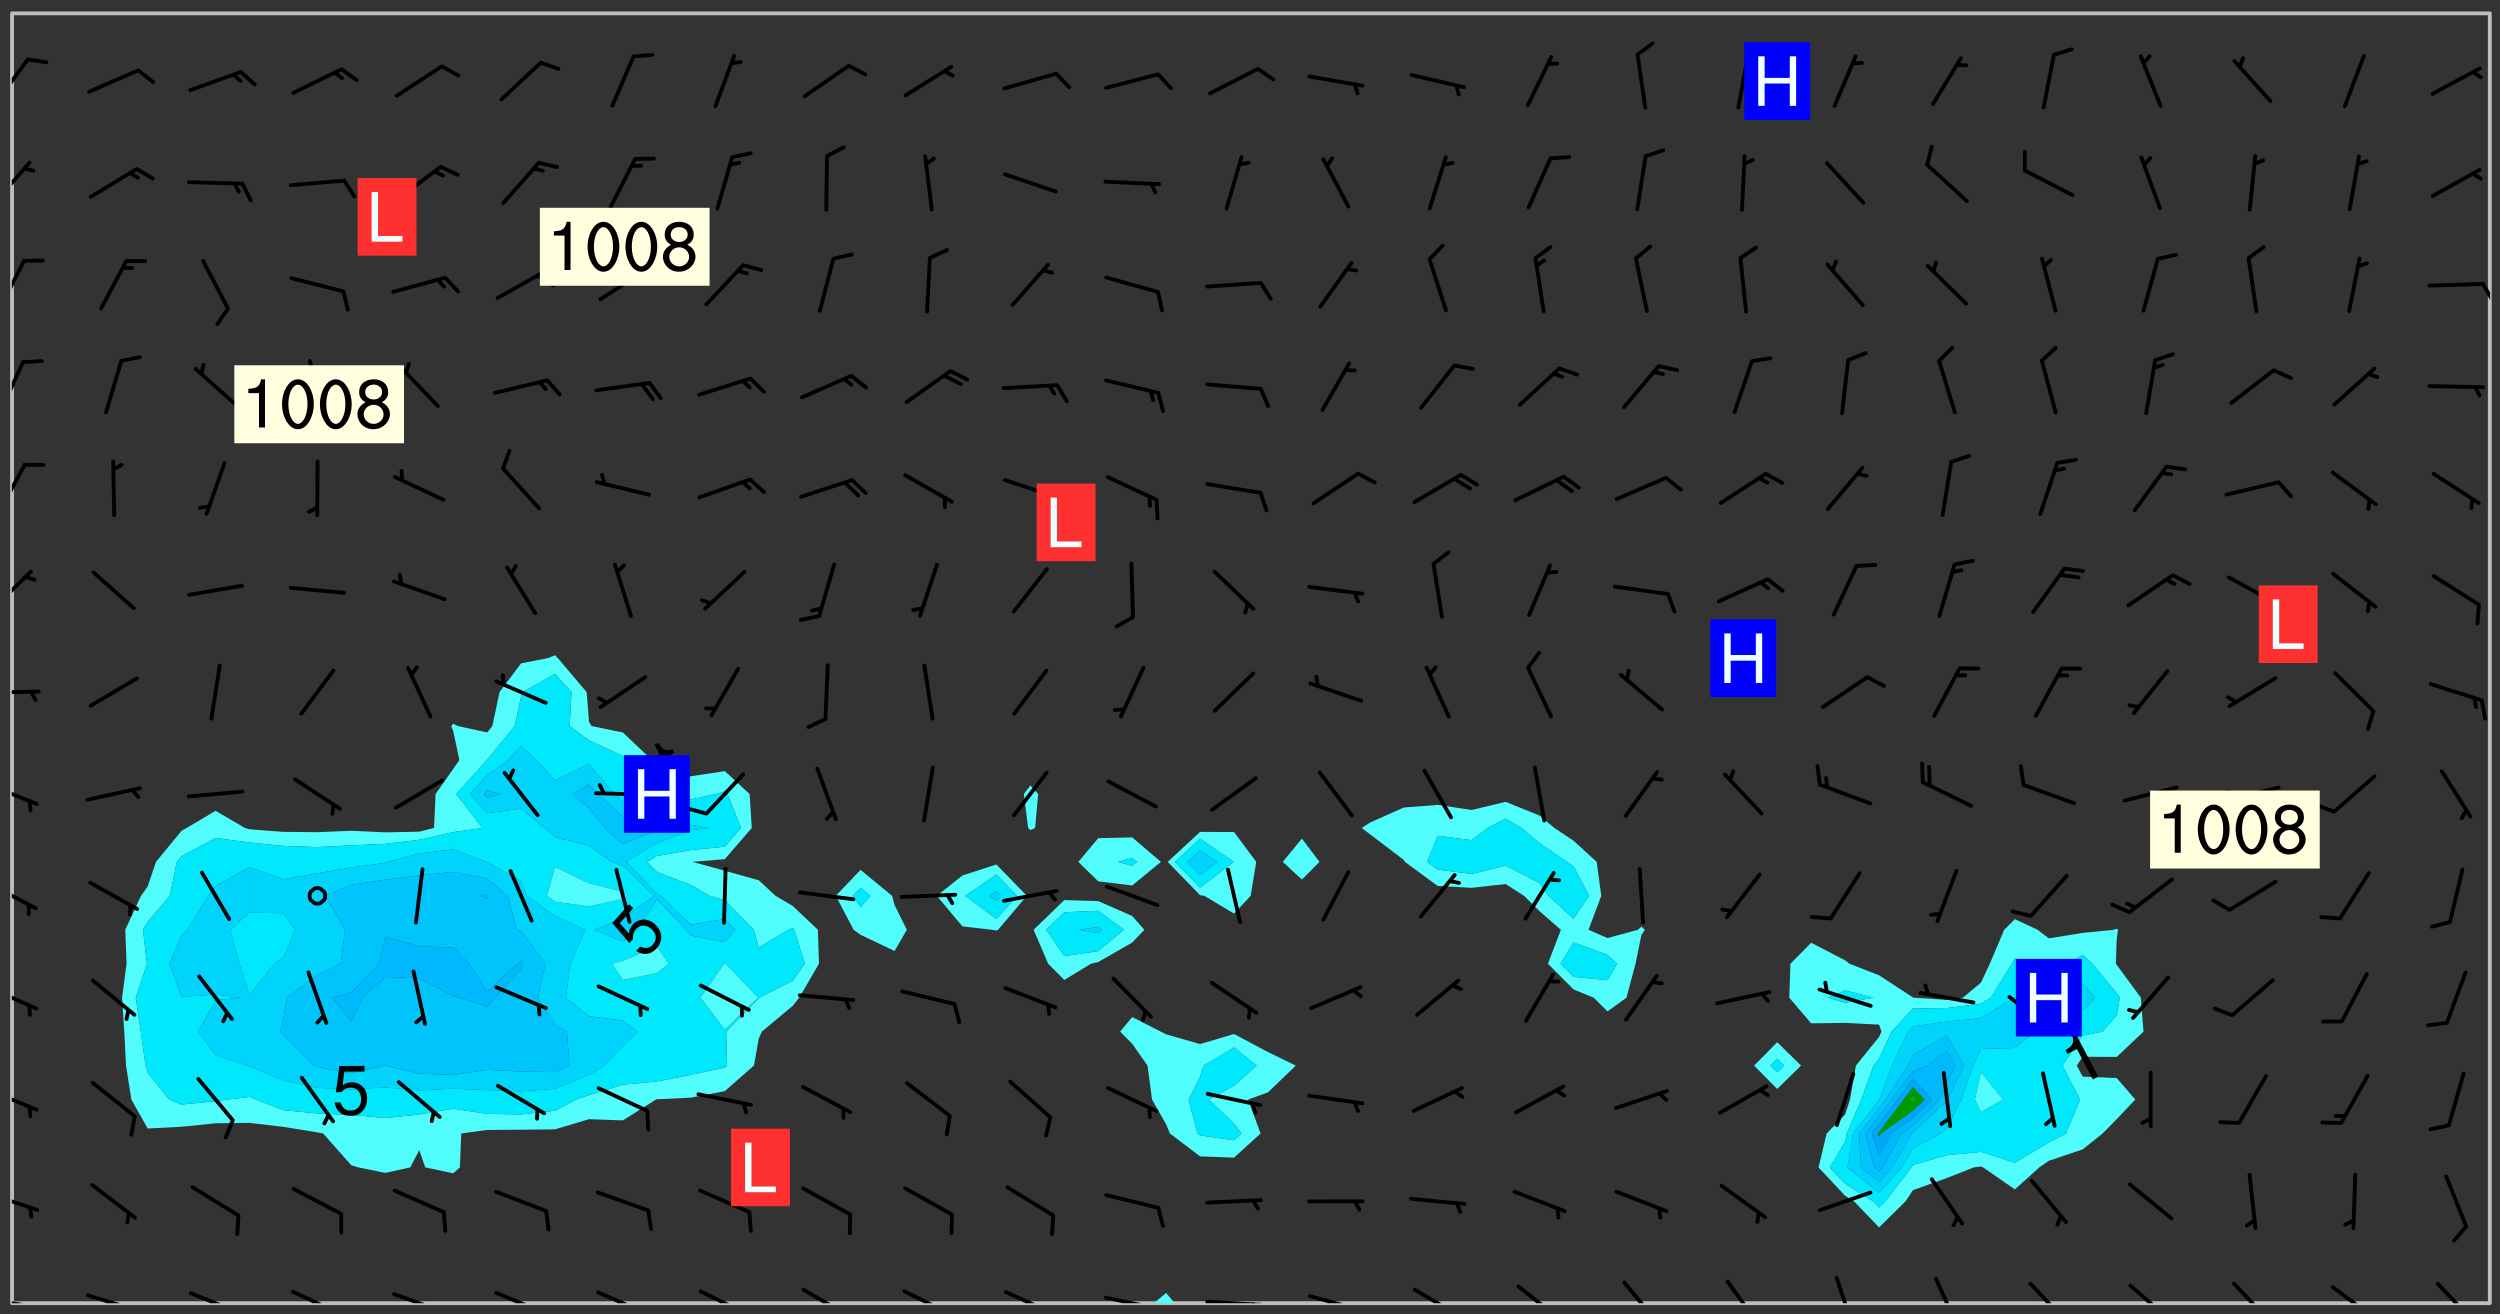 <svg xmlns="http://www.w3.org/2000/svg" role="img" xmlns:xlink="http://www.w3.org/1999/xlink" viewBox="142.45 309.95 326.84 171.84"><rect x="142.45" y="309.95" width="326.84" height="171.84" fill="#333333" stroke="none"/><defs><clipPath id="a"><path d="M144 311.672h1v168.656h-1zm0 0"/></clipPath><clipPath id="b"><path d="M144 311.672h324v168.656H144zm0 0"/></clipPath><clipPath id="c"><path d="M293 478h4v2.328h-4zm0 0"/></clipPath><clipPath id="d"><path d="M467 311.672h1v168.656h-1zm0 0"/></clipPath><clipPath id="e"><path d="M144 479h4v1.328h-4zm0 0"/></clipPath><clipPath id="f"><path d="M146 480h2v.328h-2zm0 0"/></clipPath><clipPath id="g"><path d="M153 479h8v1.328h-8zm0 0"/></clipPath><clipPath id="h"><path d="M159 480h2v.328h-2zm0 0"/></clipPath><clipPath id="i"><path d="M167 478h8v2.328h-8zm0 0"/></clipPath><clipPath id="j"><path d="M180 478h8v2.328h-8zm0 0"/></clipPath><clipPath id="k"><path d="M193 478h8v2.328h-8zm0 0"/></clipPath><clipPath id="l"><path d="M207 478h8v2.328h-8zm0 0"/></clipPath><clipPath id="m"><path d="M220 478h8v2.328h-8zm0 0"/></clipPath><clipPath id="n"><path d="M233 478h8v2.328h-8zm0 0"/></clipPath><clipPath id="o"><path d="M247 478h7v2.328h-7zm0 0"/></clipPath><clipPath id="p"><path d="M260 478h8v2.328h-8zm0 0"/></clipPath><clipPath id="q"><path d="M273 478h8v2.328h-8zm0 0"/></clipPath><clipPath id="r"><path d="M286 479h9v1.328h-9zm0 0"/></clipPath><clipPath id="s"><path d="M292 480h2v.328h-2zm0 0"/></clipPath><clipPath id="t"><path d="M300 479h8v1.328h-8zm0 0"/></clipPath><clipPath id="u"><path d="M306 480h2v.328h-2zm0 0"/></clipPath><clipPath id="v"><path d="M313 479h8v1.328h-8zm0 0"/></clipPath><clipPath id="w"><path d="M319 480h2v.328h-2zm0 0"/></clipPath><clipPath id="x"><path d="M327 478h7v2.328h-7zm0 0"/></clipPath><clipPath id="y"><path d="M340 477h7v3.328h-7zm0 0"/></clipPath><clipPath id="z"><path d="M354 477h6v3.328h-6zm0 0"/></clipPath><clipPath id="A"><path d="M368 477h5v3.328h-5zm0 0"/></clipPath><clipPath id="B"><path d="M382 476h4v4.328h-4zm0 0"/></clipPath><clipPath id="C"><path d="M395 476h4v4.328h-4zm0 0"/></clipPath><clipPath id="D"><path d="M407 477h6v3.328h-6zm0 0"/></clipPath><clipPath id="E"><path d="M420 477h7v3.328h-7zm0 0"/></clipPath><clipPath id="F"><path d="M434 477h6v3.328h-6zm0 0"/></clipPath><clipPath id="G"><path d="M447 477h7v3.328h-7zm0 0"/></clipPath><clipPath id="H"><path d="M460 477h7v3.328h-7zm0 0"/></clipPath><clipPath id="I"><path d="M144 465h4v4h-4zm0 0"/></clipPath><clipPath id="J"><path d="M144 452h4v4h-4zm0 0"/></clipPath><clipPath id="K"><path d="M144 438h4v5h-4zm0 0"/></clipPath><clipPath id="L"><path d="M144 425h4v4h-4zm0 0"/></clipPath><clipPath id="M"><path d="M144 412h4v4h-4zm0 0"/></clipPath><clipPath id="N"><path d="M144 400h4v1h-4zm0 0"/></clipPath><clipPath id="O"><path d="M144 384h3v6h-3zm0 0"/></clipPath><clipPath id="P"><path d="M144 370h2v8h-2zm0 0"/></clipPath><clipPath id="Q"><path d="M144 357h2v7h-2zm0 0"/></clipPath><clipPath id="R"><path d="M144 343h2v8h-2zm0 0"/></clipPath><clipPath id="S"><path d="M466 346h2v4h-2zm0 0"/></clipPath><clipPath id="T"><path d="M144 330h3v7h-3zm0 0"/></clipPath><clipPath id="U"><path d="M144 317h3v7h-3zm0 0"/></clipPath><g id="V" clip-path="url(#clip1)"><path fill="#fff" fill-opacity="0" fill-rule="evenodd" d="M0 0h1000v1000H0zm0 0"/><path fill="#d3d3d3" fill-opacity="0" fill-rule="evenodd" d="M162.152 355.867l-.234.293.059.234.117.172.176.234.293.348.113.059.117-.172.059-.234.176-.176.465-.176h.699l.234.293.289.816.059.176.176.23.352.234.699.699.172.176.234.348.234.41.289.582.41.465.23.234.234.176.117.23.176.293.172 1.164v.234l.059.289.059.117.117.117.348.41.117.172.176.176.176.234.117.172.172.352.059.234.234.406.234-.059-.176.176-.059.93h-.582l-.234-.113-.348.113-.117.117-.059.293-.059.176-.117.172-.465.293-.059.234-.059.113v.645l.059.172v.41l.059.059v.406l.059.406.117.176.059.059.23.641-.059.293v.699l-.059.582v.234l-.059.23-.055.352v1.922l.055.117h.426l-.367.117-.023.352.891 1.168 1.742.539 1.34.359v.539l.09.809.535.715 1.52.27.891-.086.09 1.164.535.18 1.16-.18 2.055-.984 1.16-.363 1.879-.176 1.695-.18-.18.719-1.516.086-1.25.09-.805.27-1.074.809.27.719.535.898-.18.625-.266.809.266 1.078.625.898.805.18 1.25-.18-.266.723.098.504.055.293v.172l.059.293v.406l.176.117.352.117h.406l.293-.176.113-.117.059-.117.117-.23.059-.176.352-.465.23-.176.176-.059.176.059.059.176.117.988.055.469.059.172.117.234.176.059.816.059h.289l.117.234.059.406.059.352v1.105l.117.293.117.348.289.699.176.352.582.754.352.176.172.059.469.234.641.465.348.234.293.176.293.055.23.062.816.348.293.176.113.172.352.352.117.176.523.641v.289l.059.352v.348l.059.352.059.289.117.059.172.059h.176l.582.234.176.117.176.289.176.234.113.234.293.23.117.117v.41l.059.055.289.234.234.117.059.117.117.172.059.117.23.234.059.176.234.059.117.059-.117.113-.059.117v.117l-.117.293-.117.289v.582l.176.117.117.059.059.117.117.117.113.059.176.348.059.352.059.406v.176l-.059.176-.117.699v.172l.117.176.293.293h.406l.176.117.117.172.117.293v.234h-.527l-.23-.234h-.234l-.176.059-.059.699.059.348.117.176.176.41.117.23.289.469.176.055h.523l.234.059.758.641.059.293v.234l.059.059.23.348v.352l-.117.172v.293l.293.289.293.176.172.059.293.176.293.117.582.406.289.234.293.176.219.16.016.012.23.176.641.523.176.234.117.176.176.176.113.172v.641l.117.176.469.117.582.117.234.059.23.113.293.117.113.059.586.352.289.172.176.062.176.055.176.059.699.352.289.176.234.055.289.176.234.117.641.406.293.117.172.059.234.059.41.059.23.059.234.117.059.172-.41.176.469.059.059.293.113.234.176.055.234.059.176.059.406.117.641.234.117.172.059.234v.176l-.059.117-.059.406.234.234.117.059.348.117.641.23.176.117.289.117.176.176.234.465.582 1.105.176.176.348.176.176.117.352.117 1.047.523.234.059.465.113.293.059.465.176.758.582.234.234.348.465.176.176.289.234.816.699.293.176.289.289.293.176.293.289.695.641.176.176.293.234.289.234.469.289.641.582.348.234.234.293.348.348.352.465.934.992.348.406.117.176.234.059.113.117.645.176.23.113.234.059.293.176.23.117.934.699.406.406.234.176.406.176.234.117.816.348.348.234.234.117.293.289.23.117.758.352.352.172.23.059.293.117.234.059.871.176h.816l.469.23.172.059.875.699.465.117.293.059.176.059.23.059.469.059.348.059.352.059.406.059h.293l.172.059v.23l.176.176h.293l.348.059.352.059.699.117h.641l.465-.234.293-.176.172-.117.41-.172.289-.176.934-.465.469-.293.523-.293.465-.172.465-.176 1.051-.465.289-.117.41-.117.289-.117.527-.176 1.516-.699.582-.348.289-.059.293-.059.348-.117.875-.23.352-.117h.113l.234-.059.875-.234.234-.059h.812l.352-.059.816-.117.172-.059.352-.055.293-.059.23-.059.816-.176.176-.059h.348l.234-.059.465-.117.758-.172.234-.059h.348l.41-.117.289-.059 1.285-.059h.289l.41-.059.23-.059h.176l.875-.117h.406l.41-.117h.348l.352-.113.871-.059h1.75l1.047.289.41.117.289.117.352.117.289.117 1.051.172.289.059h.293l.293.059.172.059.41.059.172.059.117.059h.117l.117.059.352.059h.113l.41.066 1.922.395 1.926.395 1.52.449 1.695.719 2.145.805 1.605-.719 1.43-.805 1.16-1.078 1.25-.449 3.035-.719 1.875-.359 2.145-1.348 2.234-1.254 2.5-1.258 1.695-.449 1.785-.18 1.16-.27.625.539 1.34-.27.715-.988.984-1.344.445-.18.805-.359 1.875-.539 1.785-.449 1.25-.27 1.16-.09 1.699-.09 1.961-.27 1.25-.09h.539l.625-.09h.891l2.145-.18 2.41-.18 2.59-.09 1.695.18 1.609.09 1.43.359 1.16.719 1.875.988 1.16 1.527.266.715.629.09.355.898.535.539.535 1.527 1.074.359h.535l-.805.535.09 1.707.715 2.695.891.805.895.988.715 1.258 1.785.539 1.52-.18.355 1.344 1.609-.805.98-.539.27.27.316-.215.219-.145.801.449.449-.359h.355l.535-.27.539-.719.535-.27.625-.988 1.16.449.84.371 1.395.617 1.695-.18h1.605l1.785.09.18-1.707.535-1.344.805.27.492.848.402.406-.09.539v.359l.715.449.711-.27h1.43l.359.988.445 1.258.715 1.344 1.25.629 1.695.629.715-.18.18-.539.98-.09.449.359.086 1.258-.266.629-.535.18v.539l.715.984.266.539.984.988.801 1.078-.266.359-.09.898-.625 2.332-.355 2.066-.09 1.793-.18.719-.09.539v1.438l-.98 1.883-.359 1.707-.535.898-.805 1.168-.266.539 2.055 1.254.086.359-.355.539-.09-.18v.809l.09 1.438-.445.715-1.074.094-.266.715.535.898.805.719 1.16.809 1.34.27.445.359-.355.449-1.789-.09-1.25-.449-.715-.719-.625-.09-.176 3.59-.188 1.309h89.359V311.703h-55.27v49.082l.762.125 3.289.543 2.023 2.836v2.754l2.352.332 2.348.332h4.051l-1.379 4.16-2.023.707-2.023.703-.543.344-2.594 1.617-.188.117-2.023-2.078-.73-2.742-2.672-2.078-1.375-3.5-.066-.082-1.957-2.672 2.75-1.418v-49.082H294.422v91.414l.117.031.133.012.074.074.105.047.09.059.086.059.09.059.297.297.059.09.031.117.027.117.016.137-.031.117-.059.09-.059.086-.043.105-.047.102-.027.121v.145l.176.27.148.148.074.086.074.074.043.105.062.09.059.086.043.105.059.09.047.102.043.105.059.086.117.18.074.074.062.086.059.09.043.105.059.09.059.086.062.09.059.09.043.102.117.18.074.074.059.086.074.074.09.059.105.047h.148l.133-.016.133.016.102-.047.074-.074.047-.102-.016-.133v-.148l-.047-.105-.027-.117-.047-.102-.027-.121-.043-.102-.062-.09-.043-.102-.043-.105-.031-.117-.016-.133-.012-.137.086-.059.059-.086.121-.031.043.105.016.133v.117l.059.102.059.09.09.059.148.148.059.09.043.105-.012.102.086.059.105.047.086.059.09.059.074.074-.117.027-.105.047-.086.059-.074.074-.059.09-.062.086-.027.121-.047.102-.043.105-.031.117-.012.133-.016.133v.148l.027.117.047.105.043.102.059.09.074.074.09.059.074.074.09.059.059.09.043.105.047.102.117.031.133.016h.148l.117-.031.105.043.043.105.047.102.027.121L299.5 410l.027.117.031.121.027.117.105.043.102.047.133-.016.148.148.062.086.074.074.07.074.09.062.105.043.102.043.117.031.137.016.117-.031.074-.074.027-.117-.012-.133-.031-.121-.027-.117.043-.105h.117l.09.062.117.027h.148l.133.016h.148l.133.016.133-.016h.148l.133-.016.133-.012.137.012.117-.027.133-.016.191-.059-.059.176-.016.133-.027.121-.016.133-.059.086-.133.016-.105.047-.105.043-.117.031-.117.027-.266.031h-.148l-.133.016-.074.074.059.086.148.148.117.18.074.07.09.062.09.059.086.059.09.059.102.043.105.062.105.043.086.059.105.047.102.043.18.117.059.09-.043.102-.047.105.016.133.223.223.059.09.043.102.031.121.043.102.016.133.031.117.012.137.031.117.148.148.102.043.105.043.117.031.133.016.137.016h.117l.117-.031.09-.059.043-.105.047-.102.043-.105.031-.117.012-.133v-.148l-.012-.133-.016-.133-.031-.117-.043-.105-.047-.105-.043-.102-.043-.105-.016-.133.016-.133.027-.117.031-.117.027-.121.047-.102.09-.059.086-.062.074-.074.09-.059.223-.223.059-.086.074-.074.117-.18.059-.086v-.148l-.074-.074-.102-.047-.105-.043-.102-.043-.059-.09-.047-.105-.027-.117.09-.059.117-.031.102-.043.18-.117.148-.148.012-.133-.012-.105-.09-.059-.133.016h-.148l-.133.016-.133-.016-.121-.031-.086-.059-.074-.074-.059-.09-.062-.086-.117-.18-.059-.086.031-.121.086-.059.121-.031.059-.086v-.121l-.031-.117-.059-.09-.059-.086-.047-.105-.027-.117-.016-.133.059-.09.074-.074.09-.059.117-.18.074-.074.059-.086.148-.148.121-.031.133-.016.133.016.074.074.043.105.016.133-.031.117-.117.031-.133.012-.148.148-.043.105-.047.102-.027.121-.031.117v.148l.031.117.043.105.059.09.074.07.074.074.117.031.121.027.117-.027.133-.016h.117l.09.059.074.074.047.105.059.086.102.047.133.016.105.043.086.059-.012.105-.074.074-.18.117-.059.09-.09.059-.07.074-.074.074-.062.09-.027.117-.016.133.016.133-.016.133v.148l.016.133.027.117.031.121.074.074.09.059.086.059.09.059.117.031v.086l-.102.047-.09.059-.266.031-.117.027h-.148l-.105.043-.102.047-.059.09-.062.234-.012.133-.031.121-.016.133v.293l-.012.133.012.137.016.133.133.016.133.012.121.031.086.059.074.074.047.105.043.102.016.133v.445l-.016.133v.445l.031.266.027.117.016.133.031.117.086.211.031.266v.148l-.031.117-.027.117-.031.121-.027.117-.031.117-.031.121-.012.133-.016.133.09.059.117-.031.102.016.047.105-.031.266v.441l-.043.105-.047.105-.043.102-.043.105-.059.086-.031.121-.043.117-.031.117-.016.133.016.133.059.09.105.047.086.059.059.086-.012.137-.031.117-.043.102v.445l-.016.133v.148l-.031.117-.043.105-.027.117-.047.105-.043.102-.031.121-.027.117-.031.133-.031.117-.027.117-.043.105-.031.117-.031.121-.012.133-.016.133v.297l.027.117v.148l.047.398.027.117.059.09.121.031h.148l.133-.016.059.09v.117l-.059.09-.09.059-.102.043-.105.047-.09.059-.086.059-.137.016-.117-.031-.133-.016-.102.047-.062.086-.012.137-.016.133-.031.117-.027.117-.016.133-.031.121v.297l.016.133.031.117v.148l.012.133v.148l-.027.117-.047.102-.027.121-.031.117-.059.09-.074.074-.102.043-.105.047-.117.027-.121.031-.102-.047.059-.086.105-.047.027-.117.031-.117.027-.121.031-.117v-.148l.016-.133-.031-.117-.043-.105-.105.016-.074.074-.102.043-.09.062-.074.074-.043.102-.016.133-.031.117L304.25 426l-.031.117-.027.117-.031.121-.027.117-.031.117-.043.105-.09.059h-.09l-.117-.031-.031-.086.016-.137-.031-.117v-.148l-.012-.133v-.148l-.062-.234-.027-.121-.043-.102-.047-.105-.059-.086-.059-.09-.043-.105-.062-.086-.148-.148-.07-.074-.105-.047-.105-.043-.102-.043-.297-.297-.09-.074-.086-.059-.105-.043-.09-.062-.086-.059-.105-.043-.09-.059-.086-.062-.074-.07-.105-.047-.086-.059-.105-.043-.09-.062-.102-.043-.105-.043-.086-.059-.105-.047-.105-.043-.102-.047-.09-.059-.102-.043-.105-.043-.09-.062-.117-.027-.133-.016-.133.016H299.75l-.133.016-.117-.031-.09-.059-.074-.074-.09-.059-.102-.047h-.148l-.121-.027-.102-.043-.074-.074-.117-.18-.09-.059-.102-.043-.09-.062-.105-.043-.09-.059-.086-.059-.105-.047-.059-.086-.059-.09-.043-.105-.047-.102-.074-.074-.086-.059-.074-.074-.09-.059-.223-.223-.043-.105-.031-.266.105-.043h.145l.105.043.074.074.09.059.086.059.105.047.09.059.148.148.07.074.148.148.062.086.074.074.086.059.074.074.09.062.09.059.086.059.27.176.102.047.105.043.102.043.047-.074.059-.086.074-.074.07-.074.105.043.074.074.059.09.043.102.047.105.043.105.121.027.117-.027.074-.09.043-.105.059-.09.074-.074.105-.043.117-.027.133.012.09.059.148.148.059.09.043.105.047.102.043.105.043.102.105.047.105.043.133.016.086-.059.059-.09.074-.074.105-.043.117.027.105.047.102.043.105.043.102.047.18.117v.117l-.016.133.016.133.016.137.059.086.102.047.121.027.117.031h.148l.117-.031.059-.09.18-.117.059-.09.074-.074.059-.086.117-.18.18-.117.117.031.09.059.043.074-.016.133v.117l.09.059h.148l.133-.016.133-.012.266-.031.105-.043.117-.031.121-.027.074-.074.07-.074.062-.09-.016-.105-.047-.102-.102-.043-.105-.016-.117.027-.266.031h-.148l-.074-.074-.09-.059-.117-.031-.117-.027-.133-.016h-.148l-.133.016h-.297l-.105-.047-.148-.148-.043-.102-.059-.09.223-.223.086-.059.105-.043.117-.031.133-.016.133.016.137.016.102.043.133-.012.09-.062.102-.043.062-.09-.047-.102-.09-.059-.117-.031-.102-.043-.059-.09-.062-.09v-.117l.016-.133.105-.047.074-.07v-.121l-.09-.059-.031-.117.09-.059.074-.074.043-.105.059-.09.047-.102.016-.133v-.148l-.047-.105-.043-.102-.09-.059-.133-.016-.102-.043-.137-.016-.117-.031h-.445l-.133-.016-.133-.012-.133-.016-.117-.031h-.148l-.133-.016-.133-.012-.266-.031-.121-.043-.086-.059-.074-.074v-.148l.012-.133.105-.047.102-.043.133-.016h.152l.133-.016h.293l.121.031.102.043.09.059.234.062.121-.047.09-.059.102-.043.133-.016.105.043.102.047.133.012.121-.027h.145l.121-.031.117-.027.105-.047.074-.074.086-.059.148-.148.059-.086.047-.105.027-.117.016-.105-.102-.043-.09-.059-.117-.031-.105-.043-.09-.062-.074-.086-.074-.074-.102-.043-.105-.047-.102-.043-.059-.09-.047-.102-.086-.211-.062-.086-.059-.09-.074-.074-.086-.059h-.27l-.117.031-.09.059-.102.043-.133.016-.105-.016-.027-.117-.062-.09-.117-.031-.102-.043-.148-.148-.031-.117-.016-.105.074-.074.18-.117.117-.027.117-.031.137.016.102.043.105.043.102.047.105.043.117.031.133.016.117.027.133.016.105-.016.09-.059-.074-.074-.105-.043-.074-.074-.074-.09-.148-.148-.086-.059-.09-.059-.074-.074-.09-.059-.102-.047-.121-.027-.102-.047-.105-.043-.117-.031-.102-.043-.121-.031h-.148l-.117.031-.105.043-.086.062-.18.117-.086.059-.09.059-.105.047-.086.059-.105.043-.102.043-.105.047-.074.074-.059.09-.059.086-.047.105-.059.086-.074.074-.133-.012-.117-.031h-.117l-.074.074-.09.059-.074.074-.09.059-.086.059-.105.047-.102.043-.137.016-.102-.043-.148-.148-.105-.047h-.086l-.105.047-.102.043-.121.031-.117-.031-.074-.074v-.117l.031-.121.074-.07.059-.09.074-.074.117-.031.105-.043h.293l.133-.016.137-.016.102-.043.09-.059.102-.047.09-.059.133-.012.09.059.133.012.09-.059.086-.059.105-.043.09-.059.086-.062.09-.059.148-.148.059-.086.059-.09.105-.043.133-.016.117.027.121.031.059-.059.059-.09.031-.266.027-.117.105.012.133.016.102-.043.09-.059.059-.09.074-.074.059-.09.047-.102.012-.133-.012-.133-.047-.105-.148-.148-.059-.09-.059-.086-.043-.105v-.445l.016-.133v-.148l.012-.133-.059-.059-.09.059-.102-.043-.18-.117-.086-.059-.062-.09-.059-.09-.074-.074-.086-.059-.121.031-.102.012-.105.047-.086.059-.105.043-.148.148-.09.059-.086.059-.09.062-.105.043-.133.016v-.121l.105-.043.117-.031.074-.07.043-.105v-.148l-.027-.117-.148-.148-.133-.016h-.148l-.117.031-.105.043-.102.043-.09.062-.117.027-.074-.074.012-.133-.043-.102-.043-.105-.09-.059-.117.027-.121.031-.117.031-.102.043-.121.031-.102.043-.105.043-.09.059-.102.016v-.117l.016-.133-.059-.09-.074.043-.148.148-.059.09-.074.074-.047.105-.043.102-.074.074-.059.09-.074.074-.059.086-.074.074-.09.062-.074.07-.074.074-.102.016-.133.016-.105-.043v-.121l.148-.148.043-.102.059-.09.047-.102.043-.105.059-.09.031-.117.043-.102.031-.121.027-.117.047-.105.043-.102.043-.105.074-.07.09-.062.09-.059.102-.043h.297l.266-.031.105-.043-.074-.074-.117-.031-.105-.043-.09-.059-.102-.047-.09-.059-.102-.043-.105-.043-.09-.062-.086-.059-.105-.043-.102-.043-.121-.031-.117-.031-.102-.043L297.5 410.25l-.102-.043-.09-.059-.043-.105-.016-.133.102-.043.133-.016.137.016.133-.016.102-.043.059-.09.016-.105-.09-.059-.074-.074-.102-.043-.09-.059-.148-.148-.043-.105-.016-.133v-.293l-.059-.09-.09-.059-.074-.074-.043-.105-.031-.117-.059-.09-.074-.074-.117-.027-.074-.074-.09-.059-.09-.062-.086-.059-.074-.074-.059-.086-.047-.105-.086-.059-.148-.148-.195-.059-.133.016-.102.043-.074.074-.047.102-.043.105-.059.09-.059.086-.297.297-.09.059h-.086l-.062-.086-.043-.105.031-.117.059-.09.027-.117-.012-.133-.09-.062-.105.047-.117.027-.117.031-.27.176-.102.047-.117.027-.105.047-.09.059-.102.043-.059-.086-.047-.105.016-.133.047-.105.07-.074.074-.07.059-.09v-.148l-.043-.105h-.238l-.102.047-.031.117-.027.117-.031.121-.074.043-.133.016-.074-.047-.043-.102-.043-.105-.047-.102-.043-.105-.121.031-.102.043-.133.016-.117.031-.105.043-.09.059-.102.047-.121.027-.133.016-.102-.043-.059-.09-.047-.105-.043-.102-.043-.105v-.117l.059-.09.086-.059.18-.117.102-.047.105-.043.105-.059.102-.043.09-.062.102-.043.105-.059.102-.047.09-.059.105-.043.102-.043.09-.062.102-.043.137-.016.117.031.102.043.121.031.102.043.105.047.102.043.105.043.102.047.105.043.102.043.105.047.086.059.105.043.117.031.105.043.102.047.09.059.105.043.102.043.105.047.117.027.102.047.121.027h.148l.086-.059.016-.102.059-.09-.027-.117-.074-.074-.117-.18-.074-.074-.09-.074-.18-.117-.086-.059-.105-.043-.102-.047-.27-.176-.059-.09-.074-.074-.059-.09-.043-.102-.031-.117-.016-.137v-.562l-.012-.133-.016-.133-.031-.117-.016-.133-.012-.133-.031-.121-.223-.223-.059-.086-.016-.105.031-.117.133-.016v-91.414H172.992v1.453l-.059.234-.352 1.051-.172.523-.117.348-.176.41-.117.172-.234.293-.23.059h-.352l-.117.059-.23.406v.293l.117.176.23.23.117.234.641.758.293.465.176.234.23.352.234.348.641.816.176.465.172.41.117.695.176.469.117 1.398.059.465v.875l.117 1.047v4.781l-.059.465-.352 1.281-.176.523-.113.41-.352.93L172.934 336l-.234.582-.117.176-.172.348-.176.406-.352.816-.059.293-.113.293-.117.289-.059.176-.117.875-.059.406-.059.117-.059.176-.059.172-.23.527-.117.172v.234l-.117.234-.059.172-.176.586v.289l-.059.176v.293l-.059.113-.059.527v.172l-.055.234v2.621l-.176.816-.117.176-.176.234-.117.172-.113.234-.586.934-.23.289-.293.465-.176.234-.289.352-.352.699-.113.23-.176.41-.176.23-.406.527-.816.699-.293.172-.289.234-.176.117-.176.176-.523.406-.527.176-.172.176-.234.055-.641.176h-.758m12.211 31.023l-1.074.449.359.895 1.25-.715.445-.539-.98-.09"/><path fill="#d3d3d3" fill-opacity="0" fill-rule="evenodd" d="M201.508 416.598h-.895l.449.629.98.359.805-.09.445-.988-.176.09-.715-.355-.895.355m154.621 59.07l-.059-.523v-.293l.113-.293.059-.23.469-.469h.113l.117-.113.117-.059h.176l.234-.059h.348l.234.059.117.059.23.172.059.176.117.582v.293l-.117.176-.172.289-.176.176-.527.523-.23.234-.117.059h-.176l-.117-.059-.406-.293-.176-.117-.117-.059-.059-.113-.055-.117m6.641-10.957l-.059-.172v-1.109l.059-.172.176-.059.172-.059h.176l.234-.059.117.059.059.699-.059.172-.117.176-.117.059-.234.523-.113.059h-.234l-.059-.117m9.613-14.391l-.117-.176v-.699l.293-.875.117-.172.176-.352.113-.23.117-.293.352-.758.117-.23.172-.234h.176l.117-.059h.641l.117.059.234.234.172.113.352.293.117.117.113.176v.113l.117.059.117.117v.699l-.059.176v.23l-.059.176-.348 1.051-.117.23-.117.234-.117.059-.23.234-.641.289h-.875l-.41-.117-.641-.465"/><path fill="none" stroke="#bebebe" stroke-linecap="round" stroke-linejoin="round" stroke-miterlimit="10" stroke-width=".5" d="M467.957 311.695H144.027v168.625h323.93v-168.625"/><g clip-path="url(#a)"><path fill="#fff" fill-opacity="0" fill-rule="evenodd" d="M144 475.891v4.438h.004H144V311.672h.004H144v164.219"/></g><g clip-path="url(#b)"><path fill="#fff" fill-opacity="0" fill-rule="evenodd" d="M144.004 480.328V311.672h71.012v83.941l-.988.387-3.453.676-2.824 3.762-.934 4.438-.68.832-3.816-.832-.621-.312-.25.312.25.645.805 3.797-.805 1.16-2.305 3.277-.199 4.438-1.934.492-4.441.086-4.438-.207-4.438.184-4.438-.039-4.441-.34-.602-.176-3.836-2.238-3.77 2.238-.668.375-3.348 4.062-1.09 3.215-.875 1.227-2.051 4.438.168 4.438-.586 4.438.285 4.438.227 4.441.699 4.438 2.133 3.793 4.438-.234 4.438-.449 4.438-.055 4.441.523 4.438.723.738.137 3.699 4.168.906.27 3.531.719 3.258-.719 1.184-2.254.781 2.254 3.656.773.871-.773.18-4.438 3.387-.457 4.438-.031 4.441-.051 4.438-1.324 4.438.156 4.32-2.73.117-.027 4.438-.215 4.441-.855 3.809-3.34.629-3.535.406-.906 4.031-3.367.852-1.07 2.582-4.438-.137-4.438-3.297-3.113-2.242-1.324-2.195-2.035-4.438-1.246-4.227-1.16 4.227-.355 3.527-4.082-.289-4.438-3.238-2.988-4.441.668-4.438 1.406-.66-3.523-3.777-3.598-4.098-.844-.34-.566-.309-3.871L215.383 396l-.367-.387v-83.941h39.941v112l-3.242 3.398 2.332 4.438.91.656 4.441 2.113 1.613-2.77-1.613-3.238-.316-1.199-4.125-3.398v-112h17.754v111.293l-4.438 1.441-3.348 2.664 3.348 3.992 3.859.445.578.09.223-.09 3.758-4.438-3.98-4.105V311.672h4.441v100.973l-.844 1.109.555 4.438.289.285.625-.285.406-4.438-1.031-1.109V311.672h4.438V427.625l-4.012 3.883 1.906 4.438 2.105 2.121 3.488-2.121.949-.223 4.438-2.547v9.738l-1.574 1.906 1.574 1.586 2.008 2.855.586 4.438 1.844 3.238.496 1.199 3.945 2.992 4.438.168 3.469-3.16-1.629-4.438 2.598-.934 3.637-3.504-3.637-1.77-4.438-2.359-4.438 1.312-4.441-1.27-.703-.355-3.734-1.906v-9.738l1.594-1.668-1.594-1.805-4.438-1.949-4.438-.129V311.672h8.875v107.754l-4.438.105-2.602 3.098 2.602 2.543 4.438.543 3.758-3.086-3.758-3.203v-107.754h8.879v107.035l-4.23 3.922 4.23 4.355.562.086 3.875 2.32 2.172-2.32.734-4.441-2.906-3.902-4.438-.02V311.672h13.312v107.91l-2.504 3.047 2.504 2.312 2.297-2.312-2.297-3.047V311.672h26.633v103.105l-4.441 1.066-4.438-.672-4.438.352-4.438 1.977-1.059.691 1.059.809 4.438 3.375.145.254 4.293 3.145 4.438.246 4.441-.496 2.41 1.547 2.027 2.008 2.785 2.43-1.695 4.438 3.348 3.355 2.637 1.082 1.801 1.789 2.484-1.789 1.184-4.438.773-3.766.441-.672-.441-.418-.469.418-3.973 1.078-2.48-1.078 1.672-4.438-.602-4.441-3.027-2.773-2.504-1.664-1.934-1.617-4.438-1.797V311.672h35.504v134.535l-3.02 3.055 3.02 3.055 3.121-3.055-3.121-3.055V311.672h31.07v118.445l-1.395 1.391-1.883 4.438-1.16 2.48-2.375 1.957-2.066.293-4.383-.293-.055-.023-4.438-2.902-3.859-1.512-.578-.445-4.438-2.301-2.711 2.746-.152 4.438 2.863 3.359 4.438-.062 4.438.227.324.914-.324.703-3.023 3.738-.77 4.438-.645 1.961-2.406 2.477-1.066 4.438 3.473 3.703 1.18.738 3.258 3.402 3.461-3.402.977-1.469 4.438-1.59 3.512-1.383.93-.121.289.121 4.148 2.875 3.195-2.875 1.242-.859 4.438-1.504 2.598-2.074 1.844-1.871 2.43-2.566-2.43-2.812-4.441-.184-.785-1.441.785-1.16 4.441.031 3.504-3.312-.348-4.438-3.156-4.297-.113-.141.113-3.254.172-1.184-.172-.141-.387.141-4.055.402-4.438.719-1.469-1.121-2.969-1.391V311.672h62.133v168.656H296.035l-1.133-1.348-1.605 1.348H144.004"/></g><path fill="#50fcfc" fill-rule="evenodd" d="M158.695 444.82l-.285-4.438.586-4.438-.168-4.438 2.051-4.438.875-1.227 1.09-3.215 3.348-4.062.668-.375 3.77-2.238 3.836 2.238.602.176 4.441.34 4.438.039 4.438-.184 4.438.207 4.441-.086 1.934-.492.199-4.438 2.305-3.277.805-1.16-.805-3.797-.25-.645.25-.312.621.312 3.816.832.68-.832.934-4.438 2.824-3.762L214.027 396l.988-.387v2.453l-4.258 2.371-.184.621-.84 3.816-3.598 4.41-.031.031-4.008 4.438 3.414 4.438-3.812.547-4.438 1.004-4.441.527-4.438.199-4.438.23-4.438-.156-4.441-.445-4.438-.594-4.438 2.375-.617.75-.922 4.441-2.898 3.387-.609 1.051.52 4.438-1.469 4.438.664 4.438.625 4.441.27.949 2.797 3.488 1.641.656 4.438-.434 1.578-.223 2.859-.34.805.34 3.637 1.391 4.438.434 4.438.199 4.438.398 4.441-.473 4.438-.754 4.438.68 4.438.074 4.441-.488 2.75-1.461 1.688-.578 4.438-1.359 4.438-.43 4.438-.859 4.441-.953.293-.258-.113-4.441 4.258-4.379.062-.059 4.375-2.223 1.582-2.215-1.375-4.438-.207-.195-.566.195-3.871 2.324-.656-2.324-3.781-3.883-1.992-.555-2.449-1.422-4.438-1.699-1.27-1.32 1.27-.77 4.438-.77 4.441-.449 2.117-2.449-1.758-4.438-.359-.336-1.184.336-3.258.695-4.438.215-2.352-.91-1.52-4.438-.566-.539-4.438-2.035-2.523-1.867.238-4.438-2.152-2.371v-2.453l.367.387 3.762 4.438.309 3.871.34.566 4.098.844 3.777 3.598.66 3.523 4.438-1.406 4.441-.668 3.238 2.988.289 4.438-3.527 4.082-4.227.355 4.227 1.16 4.438 1.246 2.195 2.035 2.242 1.324 3.297 3.113.137 4.438-2.582 4.438-.852 1.07-4.031 3.367-.406.906-.629 3.535-3.809 3.34-4.441.855-4.438.215-.117.027-4.32 2.73-4.438-.156-4.438 1.324-4.441.051-4.438.031-3.387.457-.18 4.438-.871.773-3.656-.773-.781-2.254-1.184 2.254-3.258.719-3.531-.719-.906-.27-3.699-4.168-.738-.137-4.438-.723-4.441-.523-4.438.055-4.438.449-4.438.234-2.133-3.793-.699-4.438-.227-4.441"/><path fill="#00e8fc" fill-rule="evenodd" d="M160.859 444.82l-.664-4.438 1.469-4.438-.52-4.438.609-1.051 2.898-3.387.922-4.441.617-.75 4.438-2.375 4.438.594 4.441.445 4.438.156 4.438-.23 4.438-.199 4.441-.527 4.438-1.004v2.266l-4.438.508-4.07 1.117-.371.129-4.438.594-4.438.773-4.438.777-4.441-1.582-4.438 2.48-.934 1.27-2.77 4.438-.734.699-1.578 3.738 1.578 4.324 4.438-.293 3.293.406-3.293.328-2.258 4.109 2.258 3.066 4.027 1.375.41.098 4.441 1.852 4.438.957 4.438.195 4.438-.238 4.441.383 4.438-.23 4.438.188 4.438.16 4.441-.328 4.438-1.809 2.035-1.227 2.402-2.57 1.883-1.871-1.883-1.438-4.438-.574-3.008-2.426.578-4.438 1.953-4.438-3.961-1.789-3.68-2.648-.762-1.934-4.438-2.473-.094-.035-4.344-1.625v-2.266l3.812-.547-3.414-4.438 4.008-4.438.031-.031 3.598-4.41.84-3.816v6.41l-1.648 1.848-2.789 1.969-2.242 2.469 2.242 2.504 4.438-.586 3.105 2.52 1.336 1.227v3.883l-1.066 3.77 1.066.766 4.438.617 4.438-.984.57-.398-.57-.547-4.438-1.098-4.438-2.125v-3.883l4.438 1.062 2.988 2.148 1.449.52 4.105 3.922-4.105 2.898-3.746 1.539 3.746 1.543 1.918-1.543 2.52-3.973v6.145l-4.438 1.887-1.461.379 1.461 2.121 4.438-.895 1.543-1.227-1.543-2.266v-6.145l3.832 3.973.605.754 4.441.871v2.793l-.078.02-3.102 4.438 3.18 4.176 4.352-4.176-4.238-4.438-.113-.02v-2.793l1.391-1.625-1.391-1.43-4.441.762-3.922-3.77-.516-.27-4.016-4.172 4.016-2.441 4.438-1.695 2.406-.301-2.406-.391-4.438-1.531-4.438-1.547-1.117-.969-3.32-3.926-4.438 2.148-2.438-2.66-2.004-1.848v-6.41l.184-.621 4.258-2.371 2.152 2.371-.238 4.438 2.523 1.867 4.438 2.035.566.539 1.52 4.438 2.352.91 4.438-.215 3.258-.695 1.184-.336.359.336 1.758 4.438-2.117 2.449-4.441.449-4.438.77-1.27.77 1.27 1.32 4.438 1.699 2.449 1.422 1.992.555 3.781 3.883.656 2.324 3.871-2.324.566-.195.207.195 1.375 4.438-1.582 2.215-4.375 2.223-.062.059-4.258 4.379.113 4.441-.293.258-4.441.953-4.438.859-4.438.43-4.438 1.359-1.688.578-2.75 1.461-4.441.488-4.438-.074-4.438-.68-4.438.754-4.441.473-4.438-.398-4.438-.199-4.438-.434-3.637-1.391-.805-.34-2.859.34-1.578.223-4.438.434-1.641-.656-2.797-3.488-.27-.949-.625-4.441"/><path fill="#00d4fc" fill-rule="evenodd" d="M166.191 440.27l-1.578-4.324 1.578-3.738.734-.699 2.77-4.438.934-1.27 4.438-2.48v5.945l-2.508 2.242 1.176 4.438 1.332 4.105 3.266-4.105 1.176-.84 1.523-3.598-1.523-2.156-4.441-.086v-5.945l4.441 1.582 4.438-.777 4.438-.773 4.438-.594.371-.129 4.07-1.117 4.438-.508v2.941l-4.438.434-4.441.586-4.438.656-3.387 1.449 2.562 4.438-.578 4.438-3.035 1.422-3.996 3.016-.441 2.75-.398 1.688.398.465 3.988 3.977.449.16 4.438.848 4.348-1.008.09-.055.094.055 4.348 1.047 4.438.176 4.438-.668 4.438.227 4.441.066 1.867-.848-.309-4.441-1.559-.922-2.277-3.516 1.02-4.438-3.184-4.277-.523-.16-1.238-4.438-2.676-2.281-4.438-.844v-2.941l4.344 1.625.094.035 4.438 2.473.762 1.934 3.68 2.648 3.961 1.789-1.953 4.438-.578 4.438 3.008 2.426 4.438.574 1.883 1.438-1.883 1.871-2.402 2.57-2.035 1.227-4.438 1.809-4.441.328-4.438-.16-4.438-.188-4.438.23-4.441-.383-4.438.238-4.438-.195-4.438-.957-4.441-1.852-.41-.098-4.027-1.375-2.258-3.066 2.258-4.109 3.293-.328-3.293-.406-4.438.293"/><path fill="#00e8fc" fill-rule="evenodd" d="M175.066 429.266l-2.508 2.242 1.176 4.438 1.332 4.105 3.266-4.105 1.176-.84 1.523-3.598-1.523-2.156-4.441-.086"/><path fill="#00c4fc" fill-rule="evenodd" d="M179.508 445.285l-.398-.465.398-1.688.441-2.75 3.996-3.016 3.035-1.422.578-4.438-2.562-4.438 3.387-1.449 4.438-.656v7.434l-.828 3.547-3.609 3.762-2.457.676 2.457 3.094 1.48-3.094 2.957-2.707 4.441.172 4.438 2.32.789.215 3.648 1.184 1.016-1.184 3.422-3.766.234-.672-.234-.312-.492.312-3.945 3.672-2.348-3.672-2.09-2.129-4.438-.141-4.441-1.277v-7.434l4.441-.586 4.438-.434 4.438.844v2.125l-.801.156.801.422.184-.422-.184-.156v-2.125l2.676 2.281 1.238 4.438.523.16 3.184 4.277-1.02 4.438 2.277 3.516 1.559.922.309 4.441-1.867.848-4.441-.066-4.438-.227-4.438.668-4.438-.176-4.348-1.047-.094-.055-.09.055-4.348 1.008-4.438-.848-.449-.16-3.988-3.977"/><path fill="#00b8fc" fill-rule="evenodd" d="M188.383 443.477l-2.457-3.094 2.457-.676 3.609-3.762.828-3.547 4.441 1.277 4.438.141 2.09 2.129 2.348 3.672 3.945-3.672.492-.312.234.312-.234.672-3.422 3.766-1.016 1.184-3.648-1.184-.789-.215-4.438-2.32-4.441-.172-2.957 2.707-1.48 3.094"/><path fill="#00d4fc" fill-rule="evenodd" d="M206.137 416.258l-2.242-2.504 2.242-2.469v1.98l-.441.488.441.496 1.766-.496-1.766-.488v-1.98l2.789-1.969 1.648-1.848 2.004 1.848 2.438 2.66 4.438-2.148v2.656l-2.121 1.27 2.121 1.859 2.047 2.578 2.391 2.121 4.438-1.793.809-.328-.809-.316-4.438-1.195-3.363-2.926-1.074-1.27v-2.656l3.32 3.926 1.117.969 4.438 1.547 4.438 1.531 2.406.391-2.406.301-4.438 1.695-4.016 2.441 4.016 4.172.516.27 3.922 3.77 4.441-.762 1.391 1.43-1.391 1.625-4.441-.871-.605-.754-3.832-3.973-2.52 3.973-1.918 1.543-3.746-1.543 3.746-1.539 4.105-2.898-4.105-3.922-1.449-.52-2.988-2.148-4.438-1.062-1.336-1.227-3.105-2.52-4.438.586"/><path fill="#00b8fc" fill-rule="evenodd" d="M206.137 427.492l-.801-.422.801-.156.184.156-.184.422"/><path fill="#00c4fc" fill-rule="evenodd" d="M206.137 414.25l-.441-.496.441-.488 1.766.488-1.766.496"/><path fill="#50fcfc" fill-rule="evenodd" d="M215.016 423.301l-1.066 3.77 1.066.766 4.438.617 4.438-.984.57-.398-.57-.547-4.438-1.098-4.438-2.125"/><path fill="#00c4fc" fill-rule="evenodd" d="M219.453 415.613l-2.121-1.859 2.121-1.27 1.074 1.27 3.363 2.926 4.438 1.195.809.316-.809.328-4.438 1.793-2.391-2.121-2.047-2.578"/><path fill="#50fcfc" fill-rule="evenodd" d="M223.891 435.566l-1.461.379 1.461 2.121 4.438-.895 1.543-1.227-1.543-2.266-4.438 1.887m13.238.379l-3.102 4.438 3.18 4.176 4.352-4.176-4.238-4.438-.113-.02-.078.02m16.918-4.438l-2.332-4.438 3.242-3.398V426l-1.02 1.07 1.02 1.496 1.301-1.496L254.957 426v-2.328l4.125 3.398.316 1.199 1.613 3.238-1.613 2.77-4.441-2.113-.91-.656"/><path fill="#00e8fc" fill-rule="evenodd" d="M254.957 428.566l-1.02-1.496L254.957 426l1.301 1.07-1.301 1.496"/><path fill="#50fcfc" fill-rule="evenodd" d="M268.273 431.062l-3.348-3.992 3.348-2.664 4.438-1.441v1.309l-4.07 2.797 4.07 3.031 2.711-3.031-2.711-2.797v-1.309l3.98 4.105-3.758 4.438-.223.09-.578-.09-3.859-.445"/><path fill="#00e8fc" fill-rule="evenodd" d="M272.711 430.102l-4.07-3.031 4.07-2.797v2.188l-.887.609.887.66.59-.66-.59-.609v-2.188l2.711 2.797-2.711 3.031"/><path fill="#00d4fc" fill-rule="evenodd" d="M272.711 427.73l-.887-.66.887-.609.59.609-.59.66"/><path fill="#50fcfc" fill-rule="evenodd" d="M276.863 418.191l-.555-4.438.844-1.109 1.031 1.109-.406 4.438-.625.285-.289-.285m2.621 17.754l-1.906-4.438 4.012-3.883 4.438.129v1.266l-4.438.191-2.375 2.297 2.375 3.434 4.438-.645 3.348-2.789-3.348-2.488v-1.266l4.438 1.949 1.594 1.805-1.594 1.668-4.438 2.547-.949.223-3.488 2.121-2.105-2.121"/><path fill="#00e8fc" fill-rule="evenodd" d="M281.59 434.941l-2.375-3.434 2.375-2.297 4.438-.191v2.113l-2.543.375 2.543.418.504-.418-.504-.375v-2.113l3.348 2.488-3.348 2.789-4.438.645"/><path fill="#50fcfc" fill-rule="evenodd" d="M286.027 425.172l-2.602-2.543 2.602-3.098 4.438-.105v2.672l-1.852.531 1.852.516.625-.516-.625-.531v-2.672l3.758 3.203-3.758 3.086-4.438-.543"/><path fill="#00d4fc" fill-rule="evenodd" d="M286.027 431.926l-2.543-.418 2.543-.375.504.375-.504.418"/><path fill="#00e8fc" fill-rule="evenodd" d="M290.465 423.145l-1.852-.516 1.852-.531.625.531-.625.516"/><path fill="#50fcfc" fill-rule="evenodd" d="M290.465 446.406l-1.574-1.586 1.574-1.906 3.734 1.906.703.355 4.441 1.27 4.438-1.312v1.746l-3.984 2.383-.453 1.449-1.492 2.988 1.145 4.438.348.262 4.438.625.973-.887-.973-1.301-3.316-3.137 3.316-1.812 2.961-2.625-2.961-2.383v-1.746l4.438 2.359 3.637 1.77-3.637 3.504-2.598.934 1.629 4.438-3.469 3.16-4.438-.168-3.945-2.992-.496-1.199-1.844-3.238-.586-4.438-2.008-2.855"/><g clip-path="url(#c)"><path fill="#50fcfc" fill-rule="evenodd" d="M293.297 480.328l1.605-1.348 1.133 1.348h-2.738"/></g><path fill="#50fcfc" fill-rule="evenodd" d="M299.344 426.984l-4.23-4.355 4.23-3.922v.891l-3.27 3.031 3.27 3.367 4.398-3.367-4.398-3.031v-.891l4.438.02 2.906 3.902-.734 4.441-2.172 2.32-3.875-2.32-.562-.086"/><path fill="#00e8fc" fill-rule="evenodd" d="M299.344 425.996l-3.27-3.367 3.27-3.031v1.484l-1.668 1.547 1.668 1.719 2.242-1.719-2.242-1.547v-1.484l4.398 3.031-4.398 3.367"/><path fill="#00d4fc" fill-rule="evenodd" d="M299.344 424.348l-1.668-1.719 1.668-1.547v1.484l-.066.062.066.07.09-.07-.09-.062v-1.484l2.242 1.547-2.242 1.719"/><path fill="#00e8fc" fill-rule="evenodd" d="M298.996 458.137l-1.145-4.438 1.492-2.988.453-1.449 3.984-2.383 2.961 2.383-2.961 2.625-3.316 1.812 3.316 3.137.973 1.301-.973.887-4.438-.625-.348-.262"/><path fill="#00c4fc" fill-rule="evenodd" d="M299.344 422.699l-.066-.07.066-.062.09.062-.09.07"/><path fill="#50fcfc" fill-rule="evenodd" d="M312.656 424.941l-2.504-2.312 2.504-3.047 2.297 3.047-2.297 2.312M321.535 419l-1.059-.809 1.059-.691 4.438-1.977 4.438-.352 4.438.672 4.441-1.066v2.203l-2.355 1.211-2.086 1.602-4.438-.578-1.387 3.414 1.387 1.016 4.438.555 4.441-1.09 4.438 2.293 1.176 1.668 3.262 3v3.086l-1.707 2.789 1.707 1.711 4.438.445 1.254-2.156-1.254-1.148-4.438-1.641v-3.086l2.039-3-2.039-3.871-.871-.57-3.566-2.453-2.359-1.984-2.078-1.211v-2.203l4.438 1.797 1.934 1.617 2.504 1.664 3.027 2.773.602 4.441-1.672 4.438 2.48 1.078 3.973-1.078.469-.418.441.418-.441.672-.773 3.766-1.184 4.438-2.484 1.789-1.801-1.789-2.637-1.082-3.348-3.355 1.695-4.438-2.785-2.43-2.027-2.008-2.41-1.547-4.441.496-4.438-.246-4.293-3.145-.145-.254-4.438-3.375"/><path fill="#00e8fc" fill-rule="evenodd" d="M330.41 423.645l-1.387-1.016 1.387-3.414 4.438.578 2.086-1.602 2.355-1.211 2.078 1.211 2.359 1.984 3.566 2.453.871.57 2.039 3.871-2.039 3-3.262-3-1.176-1.668-4.438-2.293-4.441 1.09-4.438-.555m17.754 14.012l-1.707-1.711 1.707-2.789 4.438 1.641 1.254 1.148-1.254 2.156-4.438-.445"/><path fill="#50fcfc" fill-rule="evenodd" d="M374.793 452.316l-3.02-3.055 3.02-3.055v2.156l-.887.898.887.898.918-.898-.918-.898v-2.156l3.121 3.055-3.121 3.055"/><path fill="#00e8fc" fill-rule="evenodd" d="M374.793 450.16l-.887-.898.887-.898.918.898-.918.898"/><path fill="#50fcfc" fill-rule="evenodd" d="M379.234 443.742l-2.863-3.359.152-4.438 2.711-2.746 4.438 2.301v3.926l-2.223.957 2.223.672 3.703-.672-3.703-.957V435.5l.578.445 3.859 1.512 4.438 2.902.055.023 4.383.293 2.066-.293 2.375-1.957 1.16-2.48 1.883-4.438 1.395-1.391 2.969 1.391 1.469 1.121 4.438-.719v2.859l-1.891 1.176-2.547.988-3.59-.988-.848-.707-.379.707-2.77 4.438-1.289.777-4.441.574-4.438.055-2.809 3.031-1.629 3.539-.727.902-1.582 4.438-1.91 4.438-.219 1.09-2.012 3.348 2.012 2.148 3.676 2.293.762.793.809-.793 3.438-4.441.191-.328 4.438-1.27 4.441-.441 4.438 1.43 4.438-2.656 2.242-1.172 1.848-4.438-2.312-4.438 2.66-3.926 2.578-.516 1.863-2.117.406-2.32-.406-.551L416 435.945l-1.262-1.176v-2.859l4.055-.402.387-.141.172.141-.172 1.184-.113 3.254.113.141 3.156 4.297.348 4.438-3.504 3.312-4.441-.031-.785 1.16.785 1.441 4.441.184 2.43 2.812-2.43 2.566-1.844 1.871-2.598 2.074-4.438 1.504-1.242.859-3.195 2.875-4.148-2.875-.289-.121-.93.121-3.512 1.383-4.438 1.59-.977 1.469-3.461 3.402-3.258-3.402-1.18-.738-3.473-3.703 1.066-4.438 2.406-2.477.645-1.961.77-4.438 3.023-3.738.324-.703-.324-.914-4.438-.227-4.438.062"/><path fill="#00e8fc" fill-rule="evenodd" d="M383.672 441.055l-2.223-.672 2.223-.957 3.703.957-3.703.672m0 23.668l-2.012-2.148 2.012-3.348.219-1.09 1.91-4.438 1.582-4.438.727-.902 1.629-3.539 2.809-3.031 4.438-.055 4.441-.574 1.289-.777 2.77-4.438.379-.707.848.707 3.59.988 2.547-.988 1.891-1.176v3.785l-4.438 1.344-4.438.473-.008.012-4.43 2.676-4.441.438-4.438.641-.633.684-2.113 4.441-1.641 4.438-.051.066-3.402 4.371-.734 4.438 4.137 3.293 2.977-3.293 1.461-2.52 3.648-1.918.789-.688 1.867-3.75 1.531-4.438 1.043-2.176v3.031l-.789 3.582.789 1.641 2.906-1.641-2.906-3.582v-3.031l4.438-.125 2.656-2.141 1.781-3.23 4.438.449 1.629-1.656-1.629-1.828v-3.785L416 435.945l3.18 3.887.406.551-.406 2.32-1.863 2.117-2.578.516-2.66 3.926 2.312 4.438-1.848 4.438-2.242 1.172-4.438 2.656-4.438-1.43-4.441.441-4.438 1.27-.191.328-3.438 4.441-.809.793-.762-.793-3.676-2.293"/><path fill="#00d4fc" fill-rule="evenodd" d="M388.109 465.867l-4.137-3.293.734-4.438 3.402-4.371.051-.066 1.641-4.438 2.113-4.441.633-.684 4.438-.641v1.836l-4.438 2.562-.656 1.367-2.934 4.438-.848 1.117-2.586 3.32.215 4.438 2.371 1.887 1.707-1.887 2.566-4.438.164-.117 4.438-4.168.078-.152 2.156-4.438-2.234-3.93v-1.836l4.441-.438 4.43-2.676.008-.012 4.438-.473 4.438-1.344 1.629 1.828-1.629 1.656-4.438-.449-1.781 3.23-2.656 2.141-4.438.125-1.043 2.176-1.531 4.438-1.867 3.75-.789.688-3.648 1.918-1.461 2.52-2.977 3.293"/><path fill="#00c4fc" fill-rule="evenodd" d="M385.738 462.574l-.215-4.438 2.586-3.32.848-1.117 2.934-4.438.656-1.367 4.438-2.562v2.047l-2.539 1.883-1.898.723-2.797 3.715-1.641 2.168-1.77 2.27 1.164 4.438.605.484.438-.484 2.484-4.438 1.516-1.074 3.488-3.363.949-2.266 1.07-2.172-1.07-1.883v-2.047l2.234 3.93-2.156 4.438-.078.152-4.438 4.168-.164.117-2.566 4.438-1.707 1.887-2.371-1.887"/><path fill="#00b8fc" fill-rule="evenodd" d="M387.504 462.574l-1.164-4.438 1.77-2.27 1.641-2.168 2.797-3.715v1.055l-2 2.66-2.438 3.215-.949 1.223.949 2.84 1.57-2.84 2.867-2.031 2.496-2.406-2.496-2.66v-1.055l1.898-.723 2.539-1.883 1.07 1.883-1.07 2.172-.949 2.266-3.488 3.363-1.516 1.074-2.484 4.438-.438.484-.605-.484"/><path fill="#00a8fc" fill-rule="evenodd" d="M388.109 460.977l-.949-2.84.949-1.223 2.438-3.215 2-2.66v1.059l-1.207 1.602-3.23 4.266-.133.172.133.402.223-.402 4.215-2.988 1.508-1.449-1.508-1.602v-1.059l2.496 2.66-2.496 2.406-2.867 2.031-1.57 2.84"/><path fill="#009800" fill-rule="evenodd" d="M388.109 458.539l-.133-.402.133-.172 3.23-4.266 1.207-1.602v1.055l-.41.547.41.496.516-.496-.516-.547v-1.055l1.508 1.602-1.508 1.449-4.215 2.988-.223.402"/><path fill="#00ac00" fill-rule="evenodd" d="M392.547 454.195l-.41-.496.41-.547.516.547-.516.496"/><path fill="#50fcfc" fill-rule="evenodd" d="M401.426 450.117l-.789 3.582.789 1.641 2.906-1.641-2.906-3.582"/><g clip-path="url(#d)"><path fill="#fff" fill-opacity="0" fill-rule="evenodd" d="M467.996 480.328H468V311.672h-.004H468v168.656h-.004"/></g><path fill="#fff" fill-opacity="0" fill-rule="evenodd" d="M414.062 454.184l5.172-2.715-4.633-8.816-5.172 2.715 4.633 8.816"/><path fill-rule="evenodd" d="M413.379 445.363l.453-.238 2.926 5.574-.695.367-2.09-3.977-1.227.645-.258-.492.465-.316.195-.164.164-.188.113-.219.059-.266-.012-.328-.094-.398"/><path fill="#fff" fill-opacity="0" fill-rule="evenodd" d="M221.574 408.723l2.785 5.133 8.754-4.754-2.785-5.133-8.754 4.754"/><path fill-rule="evenodd" d="M230.387 407.918l.242.449-5.531 3.004-.375-.691 3.945-2.145-.664-1.219.488-.266.324.461.168.195.188.16.223.109.266.055.328-.016.398-.098"/><path fill="#fff" fill-opacity="0" fill-rule="evenodd" d="M184.379 457.688l7.922-.039-.047-10.191-7.926.039.051 10.191"/><path fill-rule="evenodd" d="M186.82 449.316l3.285-.016.004.742-2.641.012-.223 1.805.227-.164.27-.133.324-.09.383-.035.324.027.34.082.332.145.312.215.273.289.117.172.102.195.082.215.062.238.039.258.016.285-.031.441-.102.422-.172.383-.238.34-.305.285-.18.117-.191.098-.215.082-.227.059-.242.039-.262.012-.469-.035-.398-.098-.336-.16-.273-.215-.223-.258-.176-.301-.129-.328-.09-.355.789-.004.082.234.102.207.125.18.145.152.168.125.191.09.211.055.23.016.316-.023.277-.074.246-.121.207-.168.164-.215.121-.262.07-.312.027-.355-.023-.266-.062-.262-.102-.246-.148-.227-.195-.195-.238-.148-.289-.098-.34-.035-.336.039-.281.109-.273.188-.309.273h-.695l.449-3.426"/><path fill="#fff" fill-opacity="0" fill-rule="evenodd" d="M227.078 438.047l5.277-5.91-7.602-6.789-5.277 5.91 7.602 6.789"/><path fill-rule="evenodd" d="M222.496 430.629l2.188-2.453.555.496-1.758 1.965 1.191 1.375.031-.277.082-.289.148-.301.23-.305.234-.227.289-.195.332-.148.367-.09.398-.012.207.031.211.055.219.082.215.113.219.145.223.18.305.32.246.355.172.383.094.406.004.418-.031.211-.055.211-.082.211-.109.207-.137.207-.164.203-.34.324-.34.23-.344.141-.344.062-.34-.008-.34-.074-.328-.125-.324-.168.523-.59.227.098.223.062.219.027.211-.008.203-.043.195-.078.18-.121.168-.16.191-.25.137-.258.074-.262.012-.266-.051-.266-.113-.266-.184-.262-.25-.258-.207-.16-.234-.129-.254-.09-.27-.043-.273.016-.273.074-.266.152-.25.227-.199.277-.105.281-.043.328-.004.414-.465.516-2.246-2.625"/><g clip-path="url(#e)"><path fill="none" stroke="#000" stroke-linecap="round" stroke-linejoin="round" stroke-miterlimit="10" stroke-width=".5" d="M147.469 480.898l-6.938-1.141"/></g><g clip-path="url(#f)"><path fill="none" stroke="#000" stroke-linecap="round" stroke-linejoin="round" stroke-miterlimit="10" stroke-width=".5" d="M146.457 480.734l.395 1.16"/></g><g clip-path="url(#g)"><path fill="none" stroke="#000" stroke-linecap="round" stroke-linejoin="round" stroke-miterlimit="10" stroke-width=".5" d="M160.676 481.352l-6.723-2.043"/></g><g clip-path="url(#h)"><path fill="none" stroke="#000" stroke-linecap="round" stroke-linejoin="round" stroke-miterlimit="10" stroke-width=".5" d="M159.699 481.055l.234 1.203"/></g><g clip-path="url(#i)"><path fill="none" stroke="#000" stroke-linecap="round" stroke-linejoin="round" stroke-miterlimit="10" stroke-width=".5" d="M173.887 481.648l-6.512-2.641"/></g><g clip-path="url(#j)"><path fill="none" stroke="#000" stroke-linecap="round" stroke-linejoin="round" stroke-miterlimit="10" stroke-width=".5" d="M187.129 481.816l-6.367-2.977"/></g><g clip-path="url(#k)"><path fill="none" stroke="#000" stroke-linecap="round" stroke-linejoin="round" stroke-miterlimit="10" stroke-width=".5" d="M200.562 481.531l-6.602-2.406"/></g><g clip-path="url(#l)"><path fill="none" stroke="#000" stroke-linecap="round" stroke-linejoin="round" stroke-miterlimit="10" stroke-width=".5" d="M213.82 481.676l-6.488-2.695"/></g><g clip-path="url(#m)"><path fill="none" stroke="#000" stroke-linecap="round" stroke-linejoin="round" stroke-miterlimit="10" stroke-width=".5" d="M227.109 481.742l-6.438-2.824"/></g><g clip-path="url(#n)"><path fill="none" stroke="#000" stroke-linecap="round" stroke-linejoin="round" stroke-miterlimit="10" stroke-width=".5" d="M240.363 481.871l-6.312-3.086"/></g><g clip-path="url(#o)"><path fill="none" stroke="#000" stroke-linecap="round" stroke-linejoin="round" stroke-miterlimit="10" stroke-width=".5" d="M253.555 482.098l-6.07-3.539"/></g><g clip-path="url(#p)"><path fill="none" stroke="#000" stroke-linecap="round" stroke-linejoin="round" stroke-miterlimit="10" stroke-width=".5" d="M266.98 481.895l-6.289-3.129"/></g><g clip-path="url(#q)"><path fill="none" stroke="#000" stroke-linecap="round" stroke-linejoin="round" stroke-miterlimit="10" stroke-width=".5" d="M280.348 481.789l-6.391-2.922"/></g><g clip-path="url(#r)"><path fill="none" stroke="#000" stroke-linecap="round" stroke-linejoin="round" stroke-miterlimit="10" stroke-width=".5" d="M293.902 481.051l-6.875-1.445"/></g><g clip-path="url(#s)"><path fill="none" stroke="#000" stroke-linecap="round" stroke-linejoin="round" stroke-miterlimit="10" stroke-width=".5" d="M292.902 480.84l.344 1.18"/></g><g clip-path="url(#t)"><path fill="none" stroke="#000" stroke-linecap="round" stroke-linejoin="round" stroke-miterlimit="10" stroke-width=".5" d="M307.289 480.535l-7.016-.414"/></g><g clip-path="url(#u)"><path fill="none" stroke="#000" stroke-linecap="round" stroke-linejoin="round" stroke-miterlimit="10" stroke-width=".5" d="M306.27 480.477l.508 1.113"/></g><g clip-path="url(#v)"><path fill="none" stroke="#000" stroke-linecap="round" stroke-linejoin="round" stroke-miterlimit="10" stroke-width=".5" d="M320.484 481.25l-6.777-1.844"/></g><g clip-path="url(#w)"><path fill="none" stroke="#000" stroke-linecap="round" stroke-linejoin="round" stroke-miterlimit="10" stroke-width=".5" d="M319.5 480.984l.27 1.195"/></g><g clip-path="url(#x)"><path fill="none" stroke="#000" stroke-linecap="round" stroke-linejoin="round" stroke-miterlimit="10" stroke-width=".5" d="M333.434 482.117l-6.047-3.578"/></g><g clip-path="url(#y)"><path fill="none" stroke="#000" stroke-linecap="round" stroke-linejoin="round" stroke-miterlimit="10" stroke-width=".5" d="M346.477 482.512l-5.504-4.367"/></g><g clip-path="url(#z)"><path fill="none" stroke="#000" stroke-linecap="round" stroke-linejoin="round" stroke-miterlimit="10" stroke-width=".5" d="M359.273 483.043l-4.465-5.43"/></g><g clip-path="url(#A)"><path fill="none" stroke="#000" stroke-linecap="round" stroke-linejoin="round" stroke-miterlimit="10" stroke-width=".5" d="M372.422 483.172l-4.133-5.688"/></g><g clip-path="url(#B)"><path fill="none" stroke="#000" stroke-linecap="round" stroke-linejoin="round" stroke-miterlimit="10" stroke-width=".5" d="M384.781 483.66l-2.223-6.664"/></g><g clip-path="url(#C)"><path fill="none" stroke="#000" stroke-linecap="round" stroke-linejoin="round" stroke-miterlimit="10" stroke-width=".5" d="M398.426 483.535l-2.879-6.41"/></g><g clip-path="url(#D)"><path fill="none" stroke="#000" stroke-linecap="round" stroke-linejoin="round" stroke-miterlimit="10" stroke-width=".5" d="M412.711 482.887l-4.82-5.113"/></g><g clip-path="url(#E)"><path fill="none" stroke="#000" stroke-linecap="round" stroke-linejoin="round" stroke-miterlimit="10" stroke-width=".5" d="M426.266 482.637l-5.301-4.613"/></g><g clip-path="url(#F)"><path fill="none" stroke="#000" stroke-linecap="round" stroke-linejoin="round" stroke-miterlimit="10" stroke-width=".5" d="M439.34 482.887l-4.816-5.117"/></g><g clip-path="url(#G)"><path fill="none" stroke="#000" stroke-linecap="round" stroke-linejoin="round" stroke-miterlimit="10" stroke-width=".5" d="M453.059 482.434l-5.625-4.211"/></g><g clip-path="url(#H)"><path fill="none" stroke="#000" stroke-linecap="round" stroke-linejoin="round" stroke-miterlimit="10" stroke-width=".5" d="M465.977 482.883l-4.828-5.109"/></g><g clip-path="url(#I)"><path fill="none" stroke="#000" stroke-linecap="round" stroke-linejoin="round" stroke-miterlimit="10" stroke-width=".5" d="M147.332 468.133l-6.664-2.238"/></g><path fill="none" stroke="#000" stroke-linecap="round" stroke-linejoin="round" stroke-miterlimit="10" stroke-width=".5" d="M146.363 467.809l.199 1.207m13.543.133l-5.582-4.27m4.77 3.648l-.199 1.211m14.531-.883l-5.988-3.684m5.988 3.684l-.156 2.445m13.59-2.66l-6.227-3.254m6.227 3.254l.016 2.457m13.402-2.672l-6.434-2.824m6.434 2.824l.188 2.445m13.195-2.605l-6.566-2.504m6.566 2.504l.305 2.434m13.039-2.512l-6.625-2.348m6.625 2.348l.359 2.43m12.859-2.191l-6.434-2.824m6.434 2.824l.184 2.445m12.992-2.16l-6.152-3.395m6.152 3.395l-.039 2.453m13.344-2.434l-6.133-3.434m6.133 3.434l-.055 2.453m13.301-2.336l-5.992-3.668m5.992 3.668l-.152 2.449m13.883-3.453l-6.828-1.66m6.828 1.66l.609 2.375m12.801-3.375l-7.02.34m6-.289l.629 1.051m13.711-.941l-7.027.02m6.004-.016l.578 1.082m13.742-.738l-6.992-.676m5.977.578l.469 1.133m13.645-.109l-6.555-2.527m5.602 2.16l.148 1.219m14.117-.84l-6.551-2.551m5.598 2.18l.145 1.219m13.695-.066l-5.695-4.113m4.867 3.516l-.168 1.215m14.781-3.832l-6.633 2.316m18.621 1.738l-3.98-5.793m3.402 4.949l-.566 1.09m14.707-.434l-4.473-5.418m3.82 4.629l-.469 1.137m14.918-.832l-5.441-4.449m16.422 5.719l-.773-6.984m.664 5.965l-1.016.691m13.934.344l.242-7.02m-.207 6l-1.102.539m15.809.234L462.258 463.75m2.609 6.527l-1.586 1.871"/><g clip-path="url(#J)"><path fill="none" stroke="#000" stroke-linecap="round" stroke-linejoin="round" stroke-miterlimit="10" stroke-width=".5" d="M147.246 455.039l-6.492-2.68"/></g><path fill="none" stroke="#000" stroke-linecap="round" stroke-linejoin="round" stroke-miterlimit="10" stroke-width=".5" d="M146.305 454.648l.117 1.223m13.641.02l-5.496-4.383m5.496 4.383l-.449 2.41m13.266-1.902l-4.5-5.398m4.5 5.398l-.926 2.27m14.043-2.117l-4.102-5.707m3.504 4.879l-.543 1.098m15.082-.844l-5.352-4.555m4.57 3.891l-.262 1.199m14.699-1.016l-6.039-3.594m5.16 3.07l-.059 1.227m14.418-1.012l-6.367-2.977m6.367 2.977l.125 2.453m13.449-3.25l-6.887-1.383m5.887 1.18L240 455.363m13.621-.012l-6.199-3.305m5.297 2.824v1.227m13.91-.266l-5.586-4.266m5.586 4.266l-.398 2.418m13.547-2.219l-5.254-4.664m5.254 4.664l-.574 2.387m14.438-3.215l-6.348-3.012m5.422 2.574l.059 1.227m14.441-1.559l-6.871-1.473m5.871 1.258l.34 1.184m14.02-1.203l-6.957-1m5.945.855l.414 1.152m13.609-3.012l-6.352 3.004m5.43-2.566l.984.734m13.16-1.359l-6.164 3.379m5.266-2.887l1.027.676m13.434-.594l-6.66 2.234m5.691-1.91l.891.844m13.117-1.785l-6.109 3.469m5.223-2.965l1.035.656m11.188-2.77l-2.152 6.688m14.812.145l-.84-6.977m.719 5.961l-1.008.703m14.789.254l-1.531-6.859m1.309 5.859l-.93.801m13.703.281v-7.027m0 6.008l-1.086.574m12.648-.02l3.504-6.094m-3.504 6.094l-2.453-.082m15.797.098l3.445-6.125m-3.445 6.125l-2.453-.059m2.953-.832l-1.227-.031m14.805 1.238l1.922-6.758m-1.922 6.758l-2.402.516"/><g clip-path="url(#K)"><path fill="none" stroke="#000" stroke-linecap="round" stroke-linejoin="round" stroke-miterlimit="10" stroke-width=".5" d="M147.207 441.82l-6.414-2.875"/></g><path fill="none" stroke="#000" stroke-linecap="round" stroke-linejoin="round" stroke-miterlimit="10" stroke-width=".5" d="M146.273 441.402l.082 1.227m13.668-.008l-5.418-4.473m4.629 3.82l-.242 1.203m13.781-.004l-4.289-5.566m3.668 4.754l-.508 1.117m13.473.223l-2.344-6.625m2 5.66l-.828.906m14.066.18l-1.504-6.863m1.285 5.863l-.934.797m16.957-1.871l-6.48-2.719m5.535 2.324l.113 1.223m14.094-.707l-6.375-2.961m5.445 2.531l.066 1.223m14.125-.684l-6.27-3.18m5.355 2.719l.027 1.227m14.566-2.043l-7-.625m5.98.535l.48 1.129m13.77-.527l-6.832-1.645m6.832 1.645l.613 2.375m12.566-1.934l-6.555-2.531m5.598 2.164l.148 1.219m13.312.387L288 437.883m4.215 4.273l-.367 1.172m14.852-.984l-5.836-3.918m4.984 3.348l-.125 1.219m14.605-3.984l-6.465 2.75m5.523-2.348l.957.77m12.77-2.043l-5.406 4.492m4.621-3.836l1.133.465m12.043-1.906l-3.555 6.062m3.039-5.18l1.223.051m12.848-.777l-4.035 5.754m3.449-4.918l1.215.152m14.105 1.148l-6.871 1.477m5.871-1.262l.789.941m6.742-1.488l6.695 2.141m-5.723-1.828l-.219-1.207m12.449 1.344l6.918 1.246m-5.91-1.066l-.375-1.168m12.93 3.031l6.426-2.844m-6.426 2.844l-1.93-1.516m16.152 2.746l4.609-5.305m-3.941 4.535l-1.195-.277m13.484.691l5.32-4.59m-5.32 4.59l-2.285-.887m16.625 1.699l3.273-6.219m-3.273 6.219l-2.453.008m16.18.176l2.449-6.586m-2.449 6.586l-2.434.324"/><g clip-path="url(#L)"><path fill="none" stroke="#000" stroke-linecap="round" stroke-linejoin="round" stroke-miterlimit="10" stroke-width=".5" d="M147.113 428.695l-6.227-3.254"/></g><path fill="none" stroke="#000" stroke-linecap="round" stroke-linejoin="round" stroke-miterlimit="10" stroke-width=".5" d="M146.207 428.223l.012 1.227m14.164-.664l-6.133-3.434m5.238 2.934l-.023 1.227m12.945.586l-3.562-6.059m16.121 3.031l-.02-.203-.059-.191-.094-.176-.461-.375-.191-.059-.199-.02-.199.02-.191.059-.461.375-.094.176-.059.191-.02.203.02.199.059.191.094.176.461.375.191.059.199.02.199-.02.191-.059.461-.375.094-.176.059-.191.02-.199m11.859 3.484l.863-6.973m14.258 6.719l-2.746-6.465m15.555 6.637l-1.734-6.809m14.082 6.918l.203-7.027m16.695 3.961l-6.969-.895m20.312.301l-7.023.293m6-.25l.621 1.059m13.656-1.609l-6.902 1.309m5.898-1.117l.77.957m13.398.719l-6.598-2.426m17.406 4.637l-1.586-6.848m15.742.312l-3.27 6.223m17.168-5.836l-4.438 5.449m3.793-4.656l1.203.238m12.387-1.293l-3.695 5.977m3.156-5.109l1.227.082m10.566-1.469l.426 7.012m10.969-.715l4.27-5.582m-3.648 4.77l-1.211-.199m14.141 1.18l3.797-5.914m-3.797 5.914l-2.445-.203m16.414.531l2.488-6.574m-2.129 5.617l-1.215.152m13.074.141l4.68-5.246m-4.68 5.246l-2.383-.586m15.254.105l5.566-4.285m-5.566 4.285l-2.234-1.012m3.047.391l-1.117-.508m13.406.82l5.996-3.668m-5.996 3.668l-2.113-1.246m16.539 2.375l3.773-5.926m-3.773 5.926l-2.445-.191m16.84.648l1.617-6.84m-1.617 6.84l-2.375.621"/><g clip-path="url(#M)"><path fill="none" stroke="#000" stroke-linecap="round" stroke-linejoin="round" stroke-miterlimit="10" stroke-width=".5" d="M147.258 415.07l-6.516-2.637"/></g><path fill="none" stroke="#000" stroke-linecap="round" stroke-linejoin="round" stroke-miterlimit="10" stroke-width=".5" d="M146.309 414.688l.129 1.223M160.746 413l-6.863 1.508m5.867-1.289l.793.934m13.586-.715l-7 .633m19.758 1.609l-5.883-3.852m5.027 3.289l-.113 1.223m14.371-4.367l-6.059 3.562m14.184-4.551l4.324 5.539m-3.695-4.734l.5-1.121m10.836 2.977l7.023.219m-6-.188l-.543-1.098m13.945 3.738l4.805-5.125m-4.805 5.125l-2.371-.641m19.293 1.379l-2.414-6.602m2.062 5.641l-.816.914m12.695.211l1.16-6.93m10.602 6.254l4.273-5.578m14.281 4.434l-6.211-3.289m19.27-.41l-5.699 4.109m14.062-4.871l4.207 5.633m9.469-5.867l3.484 6.102m10.965-6.512l1.219 6.922m14.75-6.32l-4.09 5.719m3.492-4.887l1.219.16m8.242-.691l4.812 5.117m-4.113-4.375l.395-1.16m11.336 1.746l6.582 2.461m-6.582-2.461l-.316-2.434m1.277 2.789l-.16-1.215m12.648.551l6.316 3.078m-6.316-3.078l-.086-2.453m1.004 2.902l-.086-2.453m12.336 2.348l6.609 2.391m-6.609-2.391l-.344-2.43m13.559 4.484l6.812-1.719m6.496 1.703l6.824-1.688m-5.832 1.441l-.816-.914m13.906 2.629l5.289-4.625m-5.289 4.625l-2.293-.875m20.129 1.531l-3.754-5.938m3.211 5.074l-.609 1.066"/><g clip-path="url(#N)"><path fill="none" stroke="#000" stroke-linecap="round" stroke-linejoin="round" stroke-miterlimit="10" stroke-width=".5" d="M147.512 400.355l-7.023.164"/></g><path fill="none" stroke="#000" stroke-linecap="round" stroke-linejoin="round" stroke-miterlimit="10" stroke-width=".5" d="M146.492 400.379l.598 1.07m13.25-2.801l-6.047 3.578m16.887-5.258l-1.098 6.941m15.957-6.293l-4.191 5.641m13.941-6.008l2.945 6.379m-2.52-5.453l.742-.977m10.395 1.84l6.445 2.801m-5.508-2.395l-.094-1.223m12.777 4.172l5.836-3.914m-4.988 3.348l-1.082-.578m14.719 2.234l3.496-6.094m-2.988 5.207l-1.227-.039m15.629 1.391l.305-7.02m-.305 7.02l-2.211 1.059m15.141-8.043l1.078 6.945m10.672-.656l4.207-5.629m9.738 6.004l2.949-6.379m-2.52 5.449l-1.227.066m13.062.117l5.047-4.891m7.465 1.316l6.652 2.258m-5.684-1.93l-.199-1.211m14.422-1.188l2.898 6.402m-2.477-5.473l.75-.969m12.086.066l3.016 6.348m-3.016-6.348l1.465-1.973m10.668 2.887l5.379 4.52m-4.598-3.863l.254-1.199m11.461 2.594l7.016.414m-5.992-.352l-.512-1.117m19.227-.699l-5.828 3.926m5.828-3.926l2.164 1.152m9.895-2.289l-3.316 6.195m3.316-6.195l2.457.012m-2.938.891l1.227.004m12.59-.895l-3.359 6.172m3.359-6.172l2.453.023m-2.941.875l1.227.012m8.699 4.918l4.398-5.48m-3.758 4.684l-1.207-.23m13.082.117l5.996-3.664m-5.125 3.133l-1.055-.625m18.992 1.797l-4.992-4.945m4.992 4.945l-.703 2.352m14.871-3.762l-6.699-2.121m6.699 2.121l.445 2.414m-1.418-2.723l.223 1.207"/><g clip-path="url(#O)"><path fill="none" stroke="#000" stroke-linecap="round" stroke-linejoin="round" stroke-miterlimit="10" stroke-width=".5" d="M146.508 384.66l-5.016 4.926"/></g><path fill="none" stroke="#000" stroke-linecap="round" stroke-linejoin="round" stroke-miterlimit="10" stroke-width=".5" d="M145.777 385.379l1.168.367m7.742-.953l5.254 4.664m7.227-1.742l6.926-1.184m6.352.266l7 .652m6.5-1.492l6.629 2.332m-5.664-1.992l-.184-1.211m14.004-.953l3.691 5.98m-3.156-5.109l.621-1.059m12.953-.176l2.102 6.707m-1.797-5.73l.863-.875m10.633 5.652l5.129-4.801m-4.383 4.102l-1.16-.398m15.312 2.07l1.965-6.746m-1.965 6.746l-2.402.5m2.688-1.48l-1.199.25m14.105.691l2.211-6.668m-1.887 5.699l-1.211.207m17.465-5.344l-4.316 5.543m15.578.742l-.207-7.027m.207 7.027l-2.133 1.215m17.879-2.297l-5.07-4.863m4.332 4.156l-.336 1.18m15.34-2.457l-6.973-.895m5.957.762L320 388.586m9.859-4.934l1.105 6.941m-1.105-6.941l1.957-1.477m13.277 1.711l-2.738 6.473m2.34-5.531l1.223-.105m14.605 2.879l-6.965-.957m6.965.957l.844 2.301m12.191-4.223l-6.406 2.887m6.406-2.887l1.941 1.5m-2.871-1.082l.969.754m11.562-2.91l-2.977 6.363m2.977-6.363l2.449-.129m10.371-.059l-1.988 6.738m1.988-6.738l2.406-.492m-2.695 1.473l1.203-.246m13.461-.215l-4.109 5.699m4.109-5.699l2.434.332m-3.031.496l2.434.336m12.328-.293l-5.809 3.957m5.809-3.957l2.172 1.145m-3.016-.566l1.086.57m13.254 2.516l-6.168-3.371m5.27 2.883l-.016 1.227m13.918-.266l-5.543-4.316m4.734 3.691L452 389.863M466.531 389l-5.941-3.754m5.941 3.754l-.184 2.445"/><g clip-path="url(#P)"><path fill="none" stroke="#000" stroke-linecap="round" stroke-linejoin="round" stroke-miterlimit="10" stroke-width=".5" d="M145.672 370.719l-3.344 6.18"/></g><path fill="none" stroke="#000" stroke-linecap="round" stroke-linejoin="round" stroke-miterlimit="10" stroke-width=".5" d="M145.672 370.719l2.457.02m9.117-.441l.137 7.023m-.117-6.004l1.074-.594m11.121 6.398l2.336-6.625m-1.996 5.66l-1.211.184m15.332.98l.047-7.027m-.039 6.008l-1.09.566m11.238-4.551l6.363 2.98m-5.438-2.547l-.062-1.223m13.277-.324l4.715 5.211m-4.715-5.211l.836-2.309m11.422 4.09l6.828 1.648m-5.836-1.41l-.305-1.188m19.355.602l-6.625 2.344m6.625-2.344l1.809 1.656m-2.773-1.316l.902.828m13.402-1.094l-6.676 2.195m6.676-2.195l1.77 1.695m-2.742-1.379l1.773 1.699m12.227.82l-6.105-3.477M266 375.043l-.035 1.227m14.52-1.355l-6.668-2.211m5.699 1.891l.203 1.207m13.934-.512l-6.371-2.965m6.371 2.965l.129 2.453m-1.059-2.883l.066 1.227M307.25 374.375l-6.938-1.133m6.938 1.133l.785 2.324m11.988-4.832l-5.855 3.883m5.855-3.883l2.156 1.168m11.258-1.012l-6.055 3.57m6.055-3.57l2.094 1.281m-2.973-.762l2.09 1.281m12.234-1.555l-6.316 3.078m6.316-3.078l1.984 1.441m-2.902-.992l1.984 1.441m12.32-1.734l-6.457 2.766m6.457-2.766l1.914 1.535m11.121-2.062l-5.898 3.82m5.898-3.82l2.145 1.191m-3.004-.637l1.074.594m12.41-1.93L381.41 376.5m3.863-4.598l1.199.254m11.078-1.816l-1.129 6.938m1.129-6.938l2.324-.785m11.531.918l-2.211 6.672m2.211-6.672l2.422-.41m-2.742 1.383l1.211-.207m13.391-.27l-4.141 5.676m4.141-5.676l2.43.348m-3.031.48l1.215.172m14.051 1.027l-6.84 1.625m6.84-1.625l1.621 1.84m11.102 1.059l-5.656-4.172m4.832 3.566l-.18 1.211m14.441-.781l-5.898-3.82m5.039 3.266l-.105 1.223"/><g clip-path="url(#Q)"><path fill="none" stroke="#000" stroke-linecap="round" stroke-linejoin="round" stroke-miterlimit="10" stroke-width=".5" d="M145.461 357.297l-2.922 6.391"/></g><path fill="none" stroke="#000" stroke-linecap="round" stroke-linejoin="round" stroke-miterlimit="10" stroke-width=".5" d="M145.461 357.297l2.449-.145m10.402-.027l-1.996 6.738m1.996-6.738l2.406-.488m7.289 1.52l5.246 4.676m-4.484-3.996l.289-1.191m15.887 6.219l-2-6.738m1.707 5.758l-.875.859m11.051-5.785l4.863 5.074m-4.156-4.336l.383-1.164m18.074 2.145l-6.832 1.637m6.832-1.637l1.625 1.836m-2.621-1.598l.812.918m13.562-.828l-6.961.977m6.961-.977l1.441 1.984m-2.457-1.84l1.445 1.984m12.754-2.695l-6.699 2.113m6.699-2.113l1.75 1.719m-2.723-1.414l.875.863m13.281-1.523l-6.438 2.82m6.438-2.82l1.926 1.523m-2.863-1.113l.965.762m12.938-1.793l-5.734 4.062m5.734-4.062l2.191 1.102m-3.027-.508l2.195 1.102m12.598.145l-7.02.387m7.02-.387l1.27 2.102m-2.293-2.047l.637 1.051m13.609-.098l-6.836-1.629m6.836 1.629l.617 2.375m-1.609-2.613l.309 1.188m14.082-1.473l-7-.586m7 .586l.969 2.258m10.594-5.598l-3.496 6.098m2.988-5.211l1.227.039m13.02-.641l-4.344 5.523m4.344-5.523l2.418.438m11.312-.055l-5.172 4.762m5.172-4.762l2.312.812m-3.066-.121l1.156.406m12.598-1.398l-4.543 5.363m4.543-5.363l2.398.52m-3.059.262l1.199.258m11.637-1.684l-2.266 6.652m2.266-6.652l2.422-.391m10.164.227l-.805 6.98m.805-6.98l2.285-.898m9.598 1.027l2.059 6.719m-2.059-6.719l1.734-1.734m11.707 1.699l1.805 6.793m-1.805-6.793l1.801-1.668m13.004 1.598l-1.172 6.93m1.172-6.93l2.328-.773m-2.5 1.781l1.164-.387m14.52.703l-5.566 4.285m5.566-4.285l2.234 1.016m10.91-1.223l-5.227 4.695m4.469-4.012l1.152.422m13.82 1.316l-7.023-.145m6 .121l.555 1.098"/><g clip-path="url(#R)"><path fill="none" stroke="#000" stroke-linecap="round" stroke-linejoin="round" stroke-miterlimit="10" stroke-width=".5" d="M145.598 344.047l-3.195 6.262"/></g><path fill="none" stroke="#000" stroke-linecap="round" stroke-linejoin="round" stroke-miterlimit="10" stroke-width=".5" d="M145.598 344.047l2.453-.039m10.922.07l-3.312 6.199m3.312-6.199l2.453.008m-2.938.895l1.227.004m12.543 5.309l-3.254-6.23m3.254 6.23l-1.391 2.023m16.48-4.27l-6.805-1.738m6.805 1.738l.582 2.387m12.723-4.176l-6.785 1.84m6.785-1.84l1.676 1.793m-2.664-1.523l.84.895m13.133-1.965l-6.125 3.441m6.125-3.441l2.066 1.324m-2.957-.824l2.066 1.324m12.027-2.016l-5.898 3.824m5.898-3.824l2.145 1.191m-3.004-.633l2.145 1.191m11.484-2.398l-4.809 5.125m4.809-5.125l2.367.641m-3.066.102l1.184.324m11.312-1.906l-1.773 6.801m1.773-6.801l2.387-.566m10.23.457l-.375 7.02m.375-7.02l2.223-1.035m13.227 1.906l-4.641 5.277m3.965-4.508l1.191.281m13.859 2.543l-6.762-1.91m6.762 1.91l.52 2.398m12.918-3.594l-7.008.48m7.008-.48l1.301 2.082m10.551-4.699l-4.082 5.719m3.488-4.887l1.219.16m9.578-1.48l2.145 6.691m-2.145-6.691l1.711-1.758m12.141 1.633l1.07 6.945m-1.07-6.945l1.965-1.469m-1.809 2.477l.98-.734m11.992-.242l1.441 6.879m-1.441-6.879l1.883-1.57m11.785 1.516l.734 6.988m-.734-6.988l2.035-1.371m9.34 2.215l4.613 5.301m-3.941-4.531l.441-1.145m12.004.562l5.012 4.926m-4.281-4.211l.348-1.176m13.855-.477l1.777 6.801m-1.52-5.809l.902-.832m13.977-.148l-1.867 6.777m1.867-6.777l2.395-.531m9.473.445l1.027 6.949m-1.027-6.949l1.977-1.457m12.531 1.484l-1.359 6.895m1.164-5.891l1.172-.355m15.172 2.688l-7.023.223"/><g clip-path="url(#S)"><path fill="none" stroke="#000" stroke-linecap="round" stroke-linejoin="round" stroke-miterlimit="10" stroke-width=".5" d="M467.074 347.066l1.219 2.133"/></g><g clip-path="url(#T)"><path fill="none" stroke="#000" stroke-linecap="round" stroke-linejoin="round" stroke-miterlimit="10" stroke-width=".5" d="M146.305 331.211l-4.609 5.305"/></g><path fill="none" stroke="#000" stroke-linecap="round" stroke-linejoin="round" stroke-miterlimit="10" stroke-width=".5" d="M145.637 331.984l1.195.277m13.492-.215l-6.016 3.633m6.016-3.633l2.105 1.258m-2.98-.73l1.051.629m13.641.754l-7.023-.188m7.023.188l1.094 2.199m-2.113-2.227l.547 1.098m13.777-1.461l-7 .594m7-.594l1.332 2.062m11.297-3.871l-5.629 4.211m5.629-4.211l2.219 1.047m-3.039-.434l1.113.523m12.531-1.668L208.254 336.5m4.645-5.273l2.387.566m-3.062.199l1.191.285m12.07-1.547l-3.188 6.262m3.188-6.262l2.453-.043m-2.918.957l1.227-.023m11.938-1.133l-1.957 6.75m1.957-6.75l2.402-.504m-2.688 1.484l1.203-.25m11.461-.867l-.082 7.023m.082-7.023l2.18-1.129m10.66 1.152l.867 6.977m-.742-5.961l1.004-.703m9.293 2.047l6.652 2.258m13.5-.969l-7.02-.32m5.996.273l.527 1.109m11.285-4.594l-1.969 6.742m1.684-5.762l1.199-.25m9.773-.465l3.285 6.211m-2.809-5.309l.691-1.016m14.84-.133l-2.098 6.703m1.793-5.73l1.203-.227m12.801-.602l-2.867 6.414m2.867-6.414l2.445-.168m9.977-.098l-1.082 6.945m1.082-6.945l2.32-.805m10.633.77l-.355 7.016m.305-5.996l1.109-.52m9.695.426l4.762 5.164m8.344-4.953l5.184 4.742m-5.184-4.742l.609-2.375m12.176 3.129l6.242 3.23m-6.242-3.23l-.023-2.453m15.25.773l2.422 6.594m-2.07-5.637l.82-.914m13.715-.242l-.723 6.992m.617-5.973l1.137-.465m12.535-.52l-1.227 6.922m1.051-5.914l1.168-.379m14.777 1.121l-6.137 3.422m5.246-2.926l1.031.668"/><g clip-path="url(#U)"><path fill="none" stroke="#000" stroke-linecap="round" stroke-linejoin="round" stroke-miterlimit="10" stroke-width=".5" d="M146.09 317.723l-4.18 5.652"/></g><path fill="none" stroke="#000" stroke-linecap="round" stroke-linejoin="round" stroke-miterlimit="10" stroke-width=".5" d="M146.09 317.723l2.426.363m12.023 1.062l-6.449 2.797m6.449-2.797l1.918 1.531m11.477-1.324l-6.609 2.387m6.609-2.387L175.754 321m-2.781-1.297l.91.82M187.102 319l-6.312 3.094M187.102 319l1.988 1.438m-2.906-.988l.992.719m13.023-1.543l-5.879 3.848m5.879-3.848l2.152 1.184m10.793-1.656l-5.137 4.793m5.137-4.793l2.32.797m9.82-1.625l-2.789 6.449m2.789-6.449l2.445-.199m10.703.129l-2.453 6.586m2.094-5.625l1.219-.164m14.117.5l-5.781 3.992m5.781-3.992l2.18 1.129m11.227-.988l-5.965 3.715m5.098-3.176l1.062.617m13.52-.262l-6.762 1.922m6.762-1.922l1.699 1.77m11.637-1.691l-6.801 1.77m6.801-1.77l1.66 1.809m11.383-2.523l-6.258 3.199m6.258-3.199l2.012 1.402m11.637.801l-6.922-1.211m5.914 1.035l.379 1.168m13.902-.801l-6.844-1.59m5.848 1.359l.316 1.184m12.109-4.91l-3.07 6.32m2.625-5.398l1.227-.047m10.488-1.191l1.02 6.953m-1.02-6.953l1.973-1.453m12.492 1.477l-1.281 6.91m1.281-6.91l2.344-.738m11.707.961l-2.754 6.465m2.355-5.523l1.223-.105m12.941-.605l-3.652 6.004m3.121-5.133l1.223.07m11.469-1.391l-1.344 6.898m1.344-6.898l2.348-.715m8.992.902l2.609 6.523m-2.23-5.574l.793-.938m11.098.641l4.699 5.223m-4.016-4.465l.418-1.152m15.805-.281l-2.484 6.574m17.652-4.953l-6.188 3.328m5.285-2.844l1.023.684"/><path fill="#ff3030" fill-rule="evenodd" d="M238.027 467.648h7.695V457.504h-7.695v10.145"/><path fill="azure" fill-rule="evenodd" d="M239.863 459.336h.832v5.738h3.195v.742h-4.027v-6.48"/><path fill="#00f" fill-rule="evenodd" d="M405.992 445.457h8.617V435.312h-8.617v10.145"/><path fill="azure" fill-rule="evenodd" d="M407.824 437.145h.836v2.824h3.285v-2.824h.832v6.48h-.832v-2.918h-3.285v2.918h-.836v-6.48"/><path fill="#00f" fill-rule="evenodd" d="M224.02 418.828h8.617v-10.148h-8.617v10.148"/><path fill="azure" fill-rule="evenodd" d="M225.852 410.512h.836v2.824h3.285v-2.824h.832v6.48h-.832v-2.914h-3.285v2.914h-.836v-6.48"/><path fill="#00f" fill-rule="evenodd" d="M366.047 401.074h8.617v-10.148h-8.617v10.148"/><path fill="azure" fill-rule="evenodd" d="M367.879 392.762h.836v2.82H372v-2.82h.832v6.477H372v-2.914h-3.285v2.914h-.836v-6.477"/><path fill="#ff3030" fill-rule="evenodd" d="M437.754 396.633h7.695v-10.145h-7.695v10.145"/><path fill="azure" fill-rule="evenodd" d="M439.586 388.32h.836v5.742h3.191v.738h-4.027v-6.48"/><path fill="#ff3030" fill-rule="evenodd" d="M277.973 383.32h7.695v-10.148h-7.695v10.148"/><path fill="azure" fill-rule="evenodd" d="M279.809 375.008h.832v5.738h3.191v.742h-4.023v-6.48"/><path fill="#ff3030" fill-rule="evenodd" d="M189.207 343.375h7.691v-10.148h-7.691V343.375"/><path fill="azure" fill-rule="evenodd" d="M191.039 335.062h.836v5.738h3.191v.742h-4.027v-6.48"/><path fill="#00f" fill-rule="evenodd" d="M370.484 325.621h8.621v-10.145h-8.621v10.145"/><path fill="azure" fill-rule="evenodd" d="M372.316 317.309h.836v2.824h3.285v-2.824h.832v6.48h-.832v-2.918h-3.285v2.918h-.836v-6.48"/><path fill="#ffffe0" fill-rule="evenodd" d="M423.543 423.496h22.18v-10.191h-22.18v10.191"/><path fill-rule="evenodd" d="M427.043 415.137h.508v6.297h-.785v-4.492H425.375v-.555l.562-.066.25-.051.23-.09.203-.145.176-.207.141-.297.105-.395m4.812 0l.23.02.219.055.207.09.199.121.184.148.172.176.301.422.242.492.18.547.113.578.039.59-.039.594-.113.586-.18.555-.242.5-.301.43-.172.18-.184.152-.199.125-.207.09-.219.059-.23.02-.227-.02-.219-.059-.211-.09-.195-.125-.184-.152-.172-.18-.301-.43-.246-.5-.18-.555-.109-.586-.039-.594h.832l.031.566.082.504.125.441.164.375.188.301.211.223.223.137.227.047.227-.047.223-.137.211-.223.191-.301.164-.375.125-.441.082-.504.027-.566-.027-.559-.082-.5-.125-.438-.164-.363-.191-.293-.211-.215-.223-.133-.227-.043-.227.043-.223.133-.211.215-.188.293-.164.363-.125.438-.082.5-.031.559h-.832l.039-.59.109-.578.18-.547.246-.492.301-.422.172-.176.184-.148.195-.121.211-.09.219-.055.227-.02m4.953 0l.23.02.219.055.207.09.195.121.188.148.172.176.301.422.242.492.18.547.113.578.035.59-.035.594-.113.586-.18.555-.242.5-.301.43-.172.18-.188.152-.195.125-.207.09-.219.059-.23.02-.23-.02-.219-.059-.207-.09-.195-.125-.184-.152-.172-.18-.301-.43-.246-.5-.18-.555-.109-.586-.039-.594h.832l.031.566.082.504.125.441.16.375.191.301.211.223.223.137.227.047.227-.047.223-.137.211-.223.191-.301.164-.375.125-.441.082-.504.027-.566-.027-.559-.082-.5-.125-.438-.164-.363-.191-.293-.211-.215-.223-.133-.227-.043-.227.043-.223.133-.211.215-.191.293-.16.363-.125.438-.082.5-.031.559h-.832l.039-.59.109-.578.18-.547.246-.492.301-.422.172-.176.184-.148.195-.121.207-.09.219-.055.23-.02m4.953 0l.387.027.359.082.324.137.277.188.23.238.172.285.109.332.039.379-.02.273-.059.234-.09.199-.109.172-.129.145-.141.121-.285.195.23.121.207.145.184.172.152.195.125.211.09.23.055.246.02.254-.035.309-.102.328-.172.324-.242.305-.305.27-.375.215-.211.082-.227.062-.246.035-.262.016-.258-.016-.242-.035-.223-.062-.207-.082-.359-.215-.289-.27-.223-.305-.156-.324-.094-.328-.031-.309h.832l.027.254.078.234.121.211.164.188.191.152.219.113.242.074.254.023.254-.023.242-.074.219-.113.195-.152.16-.188.121-.211.078-.234.027-.254-.027-.254-.078-.234-.121-.211-.16-.184-.195-.152-.219-.117-.242-.07-.254-.027-.254.027-.242.07-.219.117-.191.152-.164.184-.121.211-.078.234-.027.254h-.832l.02-.254.055-.238.094-.227.121-.207.152-.191.184-.172.207-.152.234-.133-.289-.195-.141-.121-.129-.145-.109-.172-.09-.199-.055-.234-.023-.273h.789l.023.215.062.188.105.168.137.141.164.109.191.082.207.051.219.016.223-.016.203-.051.191-.082.164-.109.137-.141.105-.168.066-.188.02-.215-.02-.215-.066-.191-.105-.168-.137-.141-.164-.109-.191-.082-.203-.051-.223-.016-.219.016-.207.051-.191.082-.164.109-.137.141-.105.168-.062.191-.023.215h-.789l.039-.379.109-.332.172-.285.23-.238.281-.188.32-.137.359-.082.387-.027"/><path fill="#ffffe0" fill-rule="evenodd" d="M213.031 347.309h22.18v-10.191h-22.18v10.191"/><path fill-rule="evenodd" d="M216.531 338.949h.508v6.297h-.785v-4.492h-1.391v-.555l.562-.066.25-.051.23-.09.203-.145.176-.207.141-.297.105-.395m4.812 0l.23.02.219.055.207.09.199.121.184.148.172.176.301.422.242.492.18.547.113.578.035.594-.035.59-.113.586-.18.555-.242.5-.301.43-.172.18-.184.152-.199.125-.207.09-.219.059-.23.02-.227-.02-.223-.059-.207-.09-.195-.125-.184-.152-.172-.18-.301-.43-.246-.5-.18-.555-.109-.586-.039-.59h.832l.031.562.082.504.125.445.164.371.188.301.211.223.223.137.227.047.227-.047.223-.137.211-.223.191-.301.164-.371.125-.445.082-.504.027-.562-.027-.562-.082-.5-.125-.438-.164-.363-.191-.293-.211-.215-.223-.133-.227-.043-.227.043-.223.133-.211.215-.188.293-.164.363-.125.438-.082.5-.031.562h-.832l.039-.594.109-.578.18-.547.246-.492.301-.422.172-.176.184-.148.195-.121.207-.09.223-.055.227-.02m4.953 0l.23.02.219.055.207.09.195.121.188.148.168.176.305.422.242.492.18.547.113.578.035.594-.035.59-.113.586-.18.555-.242.5-.305.43-.168.18-.188.152-.195.125-.207.09-.219.059-.23.02-.23-.02-.219-.059-.207-.09-.195-.125-.184-.152-.172-.18-.301-.43-.246-.5-.18-.555-.109-.586-.039-.59h.832l.031.562.082.504.125.445.16.371.191.301.211.223.223.137.227.047.227-.047.223-.137.211-.223.191-.301.16-.371.129-.445.082-.504.027-.562-.027-.562-.082-.5-.129-.438-.16-.363-.191-.293-.211-.215-.223-.133-.227-.043-.227.043-.223.133-.211.215-.191.293-.16.363-.125.438-.082.5-.031.562h-.832l.039-.594.109-.578.18-.547.246-.492.301-.422.172-.176.184-.148.195-.121.207-.09.219-.055.23-.02m4.953 0l.387.027.359.082.32.137.281.188.23.238.172.285.109.332.039.379-.023.273-.055.234-.09.199-.109.172-.129.145-.141.121-.289.195.234.121.207.145.184.172.152.195.125.211.09.23.055.246.02.254-.035.309-.102.328-.172.324-.242.309-.305.266-.375.215-.211.082-.227.062-.246.035-.262.016-.258-.016-.242-.035-.223-.062-.207-.082-.359-.215-.289-.266-.223-.309-.156-.324-.094-.328-.031-.309h.832l.027.254.078.234.121.211.16.188.195.152.219.113.242.074.254.023.254-.023.242-.074.219-.113.191-.152.164-.188.121-.211.078-.234.027-.254-.027-.254-.078-.234-.121-.211-.164-.184-.191-.152-.219-.117-.242-.07-.254-.027-.254.027-.242.07-.219.117-.195.152-.16.184-.121.211-.078.234-.027.254h-.832l.02-.254.055-.238.09-.227.125-.207.152-.191.184-.172.207-.152.23-.133-.285-.195-.141-.121-.129-.145-.109-.172-.09-.199-.059-.234-.02-.273h.789l.02.215.066.191.105.164.137.141.164.109.191.082.207.051.219.016.219-.016.207-.051.191-.082.164-.109.137-.141.105-.164.062-.191.023-.215-.023-.215-.062-.191-.105-.168-.137-.141-.164-.109-.191-.082-.207-.051-.219-.016-.219.016-.207.051-.191.082-.164.109-.137.141-.105.168-.066.191-.02.215h-.789l.039-.379.109-.332.172-.285.23-.238.277-.188.324-.137.359-.082.387-.027"/><path fill="#ffffe0" fill-rule="evenodd" d="M173.086 367.898h22.18v-10.195h-22.18v10.195"/><path fill-rule="evenodd" d="M176.586 359.539h.508v6.293h-.785v-4.488h-1.391v-.555l.562-.066.25-.055.23-.09.203-.141.176-.211.141-.293.105-.395m4.812 0l.23.02.219.055.207.09.199.121.184.148.172.176.301.418.242.496.18.547.113.578.035.59-.035.594-.113.586-.18.551-.242.504-.301.426-.172.18-.184.156-.199.121-.207.094-.219.055-.23.02-.227-.02-.219-.055-.211-.094-.195-.121-.184-.156-.172-.18-.301-.426-.246-.504-.18-.551-.109-.586-.039-.594h.832l.031.562.082.508.125.441.164.375.188.301.211.223.223.137.227.047.227-.047.223-.137.211-.223.191-.301.164-.375.125-.441.082-.508.027-.562-.027-.562-.082-.5-.125-.434-.164-.367-.191-.293-.211-.211-.223-.133-.227-.047-.227.047-.223.133-.211.211-.188.293-.164.367-.125.434-.082.5-.031.562h-.832l.039-.59.109-.578.18-.547.246-.496.301-.418.172-.176.184-.148.195-.121.211-.09.219-.055.227-.02m4.953 0l.23.02.219.055.207.09.195.121.188.148.168.176.305.418.242.496.18.547.113.578.035.59-.035.594-.113.586-.18.551-.242.504-.305.426-.168.18-.188.156-.195.121-.207.094-.219.055-.23.02-.23-.02-.219-.055-.207-.094-.195-.121-.184-.156-.172-.18-.301-.426-.246-.504-.18-.551-.109-.586-.039-.594h.832l.031.562.082.508.125.441.16.375.191.301.211.223.223.137.227.047.227-.047.223-.137.211-.223.191-.301.16-.375.129-.441.082-.508.027-.562-.027-.562-.082-.5-.129-.434-.16-.367-.191-.293-.211-.211-.223-.133-.227-.047-.227.047-.223.133-.211.211-.191.293-.16.367-.125.434-.082.5-.031.562h-.832l.039-.59.109-.578.18-.547.246-.496.301-.418.172-.176.184-.148.195-.121.207-.09.219-.055.23-.02m4.953 0l.387.027.359.082.32.137.281.188.23.238.172.285.109.332.039.375-.02.273-.059.238-.09.199-.109.168-.129.145-.141.125-.285.195.23.117.207.148.184.172.152.191.125.215.09.23.055.242.02.258-.035.309-.102.324-.172.328-.242.305-.305.27-.375.215-.211.082-.227.059-.246.039-.262.012-.258-.012-.242-.039-.223-.059-.207-.082-.359-.215-.289-.27-.223-.305-.156-.328-.094-.324-.031-.309h.832l.027.254.078.234.121.211.16.184.195.152.219.117.242.07.254.027.254-.027.242-.07.219-.117.195-.152.16-.184.121-.211.078-.234.027-.254-.027-.254-.078-.234-.121-.215-.16-.184-.195-.152-.219-.113-.242-.074-.254-.023-.254.023-.242.074-.219.113-.195.152-.16.184-.121.215-.078.234-.027.254h-.832l.02-.254.055-.242.09-.223.125-.207.152-.191.184-.172.207-.152.23-.133-.285-.195-.141-.125-.129-.145-.109-.168-.09-.199-.059-.238-.02-.273h.789l.023.215.062.191.105.168.137.137.164.113.191.082.207.051.219.016.219-.016.207-.051.191-.082.164-.113.137-.137.105-.168.062-.191.023-.215-.023-.215-.062-.191-.105-.164-.137-.141-.164-.109-.191-.082-.207-.051-.219-.02-.219.02-.207.051-.191.082-.164.109-.137.141-.105.164-.062.191-.023.215h-.789l.039-.375.109-.332.172-.285.23-.238.281-.188.32-.137.359-.082.387-.027"/></g></defs><use xlink:href="#V"/></svg>